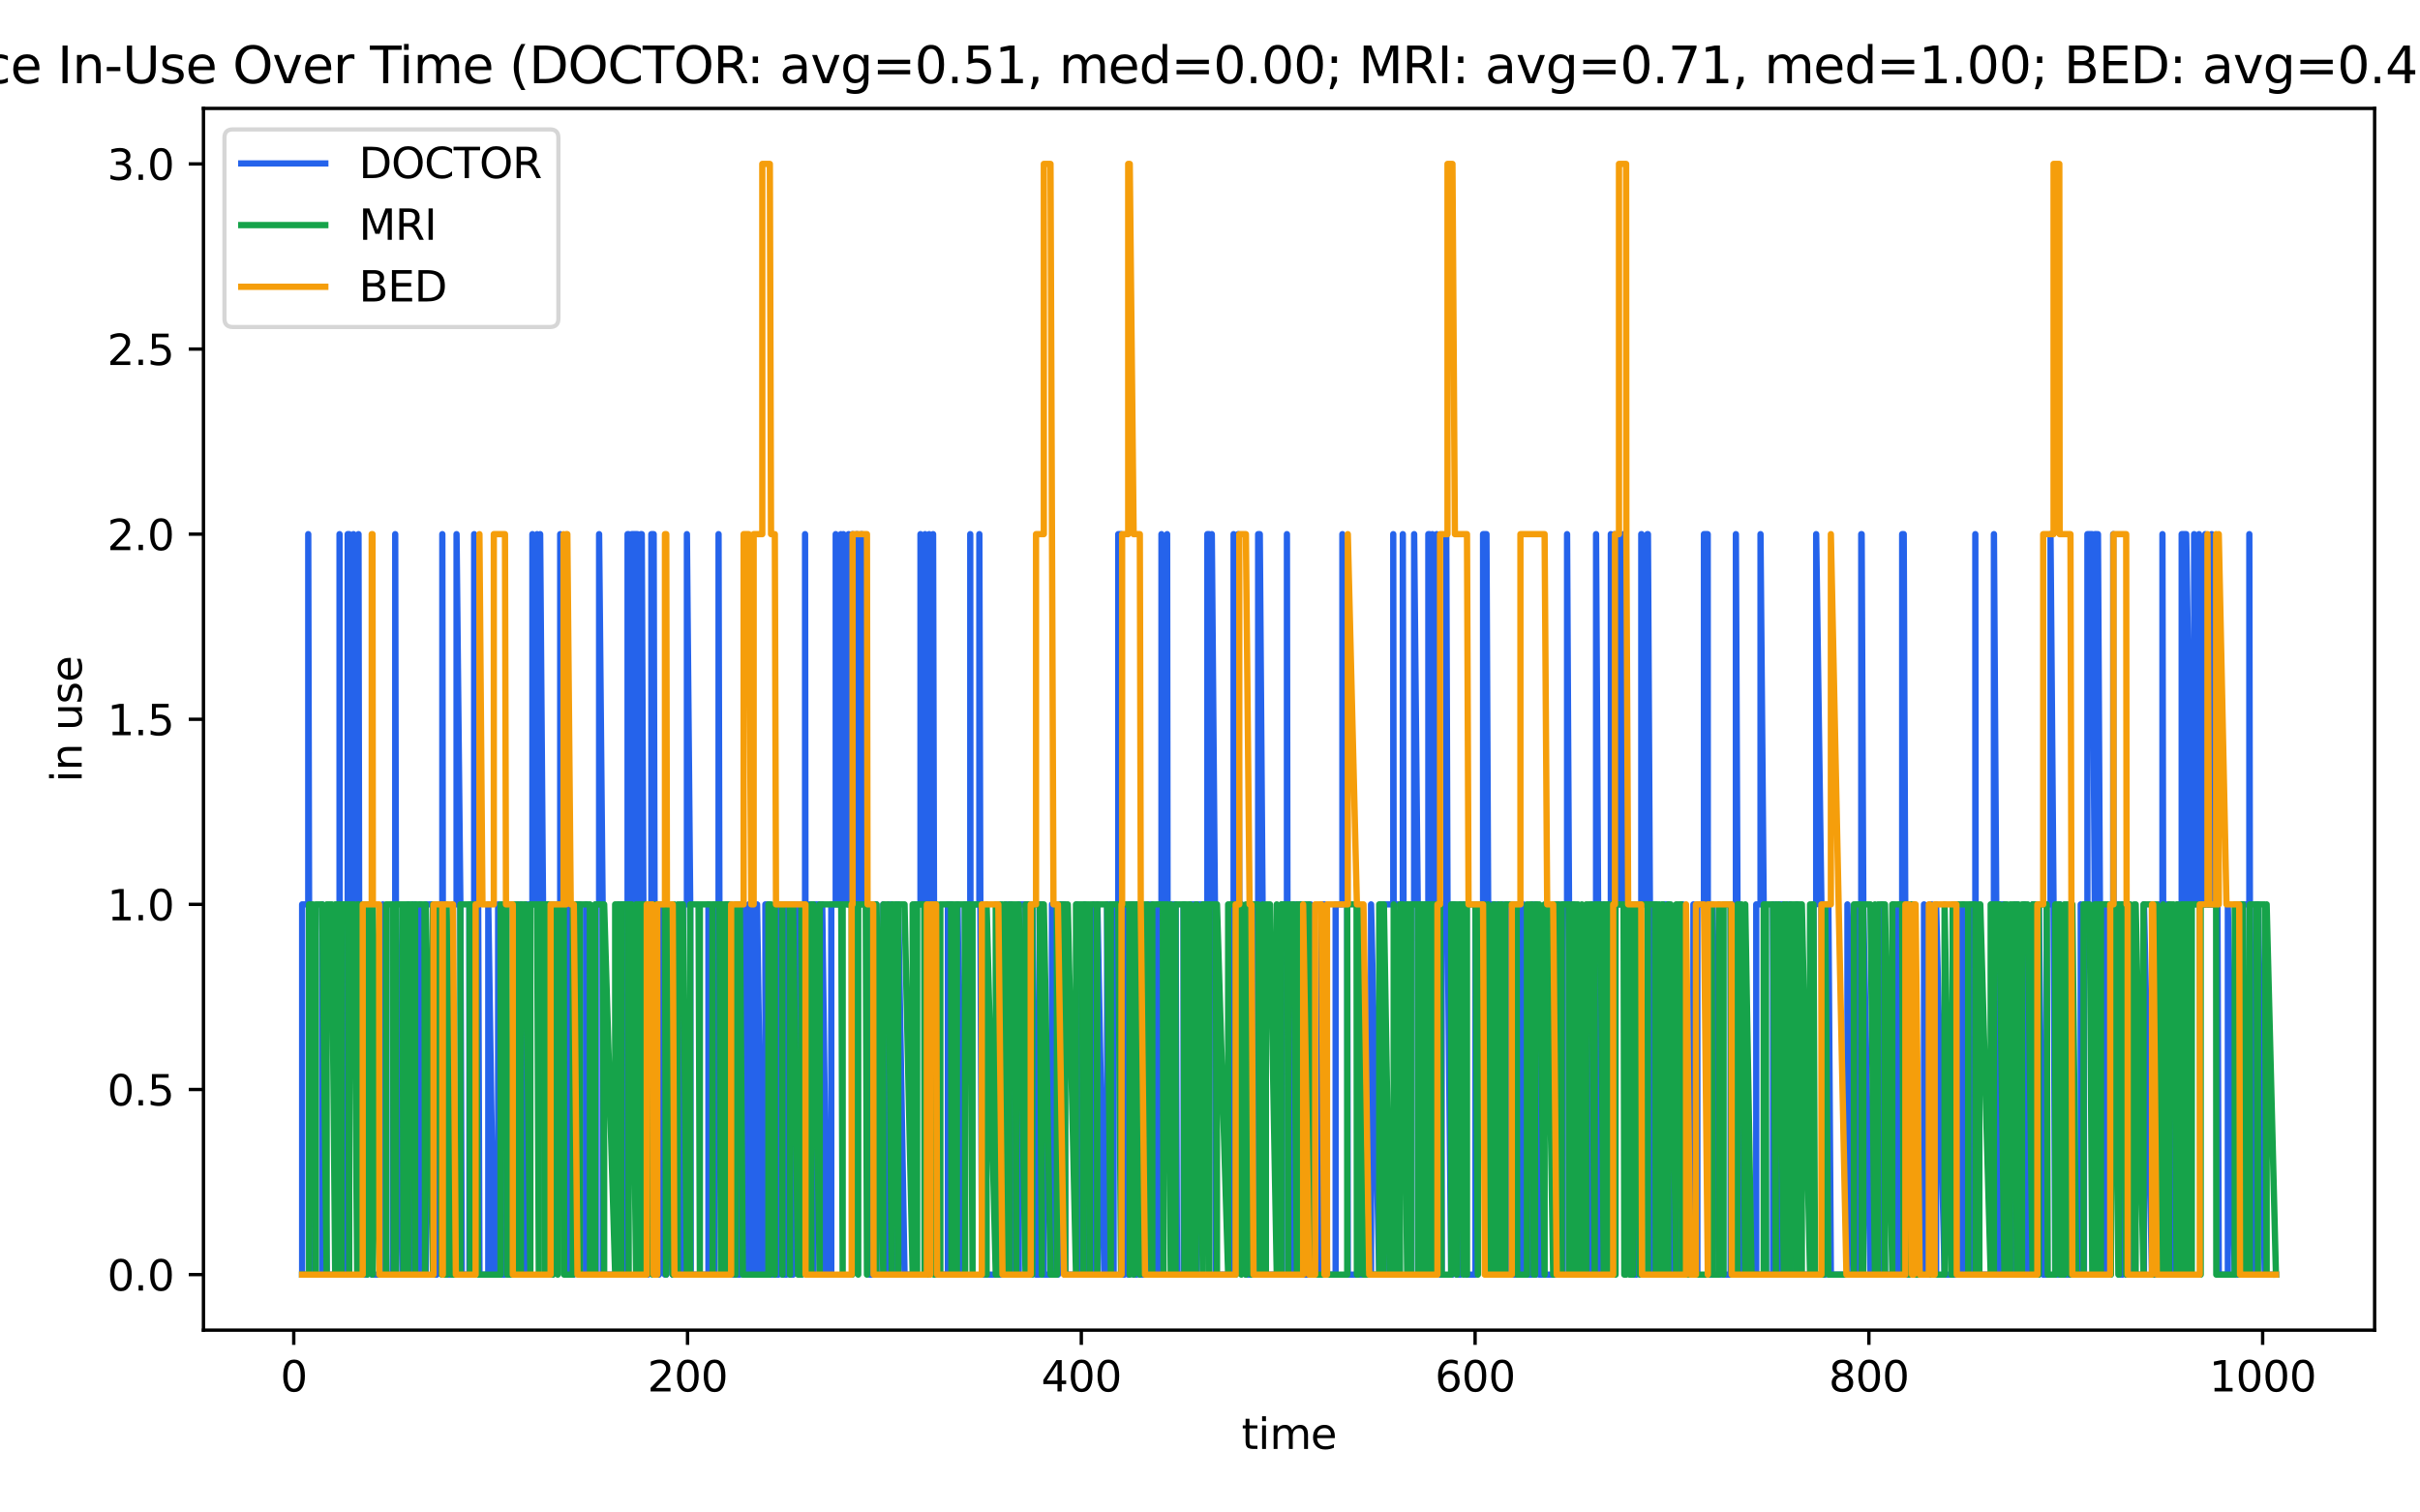 <?xml version="1.0" encoding="utf-8" standalone="no"?>
<!DOCTYPE svg PUBLIC "-//W3C//DTD SVG 1.1//EN"
  "http://www.w3.org/Graphics/SVG/1.1/DTD/svg11.dtd">
<svg xmlns:xlink="http://www.w3.org/1999/xlink" width="576pt" height="360pt" viewBox="0 0 576 360" xmlns="http://www.w3.org/2000/svg" version="1.1">
 <defs>
  <style type="text/css">*{stroke-linejoin: round; stroke-linecap: butt}</style>
 </defs>
 <g id="figure_1">
  <g id="patch_1">
   <path d="M 0 360 
L 576 360 
L 576 0 
L 0 0 
z
" style="fill: #ffffff"/>
  </g>
  <g id="axes_1">
   <g id="patch_2">
    <path d="M 48.425 316.6 
L 565.2 316.6 
L 565.2 25.8 
L 48.425 25.8 
z
" style="fill: #ffffff"/>
   </g>
   <g id="matplotlib.axis_1">
    <g id="xtick_1">
     <g id="line2d_1">
      <defs>
       <path id="m5ebdfaa22b" d="M 0 0 
L 0 3.5 
" style="stroke: #000000; stroke-width: 0.8"/>
      </defs>
      <g>
       <use xlink:href="#m5ebdfaa22b" x="69.92" y="316.6" style="stroke: #000000; stroke-width: 0.8"/>
      </g>
     </g>
     <g id="text_1">
      <!-- 0 -->
      <g transform="translate(66.739 331.198) scale(0.1 -0.1)">
       <defs>
        <path id="DejaVuSans-30" d="M 2034 4250 
Q 1547 4250 1301 3770 
Q 1056 3291 1056 2328 
Q 1056 1369 1301 889 
Q 1547 409 2034 409 
Q 2525 409 2770 889 
Q 3016 1369 3016 2328 
Q 3016 3291 2770 3770 
Q 2525 4250 2034 4250 
z
M 2034 4750 
Q 2819 4750 3233 4129 
Q 3647 3509 3647 2328 
Q 3647 1150 3233 529 
Q 2819 -91 2034 -91 
Q 1250 -91 836 529 
Q 422 1150 422 2328 
Q 422 3509 836 4129 
Q 1250 4750 2034 4750 
z
" transform="scale(0.016)"/>
       </defs>
       <use xlink:href="#DejaVuSans-30"/>
      </g>
     </g>
    </g>
    <g id="xtick_2">
     <g id="line2d_2">
      <g>
       <use xlink:href="#m5ebdfaa22b" x="163.646" y="316.6" style="stroke: #000000; stroke-width: 0.8"/>
      </g>
     </g>
     <g id="text_2">
      <!-- 200 -->
      <g transform="translate(154.102 331.198) scale(0.1 -0.1)">
       <defs>
        <path id="DejaVuSans-32" d="M 1228 531 
L 3431 531 
L 3431 0 
L 469 0 
L 469 531 
Q 828 903 1448 1529 
Q 2069 2156 2228 2338 
Q 2531 2678 2651 2914 
Q 2772 3150 2772 3378 
Q 2772 3750 2511 3984 
Q 2250 4219 1831 4219 
Q 1534 4219 1204 4116 
Q 875 4013 500 3803 
L 500 4441 
Q 881 4594 1212 4672 
Q 1544 4750 1819 4750 
Q 2544 4750 2975 4387 
Q 3406 4025 3406 3419 
Q 3406 3131 3298 2873 
Q 3191 2616 2906 2266 
Q 2828 2175 2409 1742 
Q 1991 1309 1228 531 
z
" transform="scale(0.016)"/>
       </defs>
       <use xlink:href="#DejaVuSans-32"/>
       <use xlink:href="#DejaVuSans-30" x="63.623"/>
       <use xlink:href="#DejaVuSans-30" x="127.246"/>
      </g>
     </g>
    </g>
    <g id="xtick_3">
     <g id="line2d_3">
      <g>
       <use xlink:href="#m5ebdfaa22b" x="257.371" y="316.6" style="stroke: #000000; stroke-width: 0.8"/>
      </g>
     </g>
     <g id="text_3">
      <!-- 400 -->
      <g transform="translate(247.828 331.198) scale(0.1 -0.1)">
       <defs>
        <path id="DejaVuSans-34" d="M 2419 4116 
L 825 1625 
L 2419 1625 
L 2419 4116 
z
M 2253 4666 
L 3047 4666 
L 3047 1625 
L 3713 1625 
L 3713 1100 
L 3047 1100 
L 3047 0 
L 2419 0 
L 2419 1100 
L 313 1100 
L 313 1709 
L 2253 4666 
z
" transform="scale(0.016)"/>
       </defs>
       <use xlink:href="#DejaVuSans-34"/>
       <use xlink:href="#DejaVuSans-30" x="63.623"/>
       <use xlink:href="#DejaVuSans-30" x="127.246"/>
      </g>
     </g>
    </g>
    <g id="xtick_4">
     <g id="line2d_4">
      <g>
       <use xlink:href="#m5ebdfaa22b" x="351.097" y="316.6" style="stroke: #000000; stroke-width: 0.8"/>
      </g>
     </g>
     <g id="text_4">
      <!-- 600 -->
      <g transform="translate(341.553 331.198) scale(0.1 -0.1)">
       <defs>
        <path id="DejaVuSans-36" d="M 2113 2584 
Q 1688 2584 1439 2293 
Q 1191 2003 1191 1497 
Q 1191 994 1439 701 
Q 1688 409 2113 409 
Q 2538 409 2786 701 
Q 3034 994 3034 1497 
Q 3034 2003 2786 2293 
Q 2538 2584 2113 2584 
z
M 3366 4563 
L 3366 3988 
Q 3128 4100 2886 4159 
Q 2644 4219 2406 4219 
Q 1781 4219 1451 3797 
Q 1122 3375 1075 2522 
Q 1259 2794 1537 2939 
Q 1816 3084 2150 3084 
Q 2853 3084 3261 2657 
Q 3669 2231 3669 1497 
Q 3669 778 3244 343 
Q 2819 -91 2113 -91 
Q 1303 -91 875 529 
Q 447 1150 447 2328 
Q 447 3434 972 4092 
Q 1497 4750 2381 4750 
Q 2619 4750 2861 4703 
Q 3103 4656 3366 4563 
z
" transform="scale(0.016)"/>
       </defs>
       <use xlink:href="#DejaVuSans-36"/>
       <use xlink:href="#DejaVuSans-30" x="63.623"/>
       <use xlink:href="#DejaVuSans-30" x="127.246"/>
      </g>
     </g>
    </g>
    <g id="xtick_5">
     <g id="line2d_5">
      <g>
       <use xlink:href="#m5ebdfaa22b" x="444.823" y="316.6" style="stroke: #000000; stroke-width: 0.8"/>
      </g>
     </g>
     <g id="text_5">
      <!-- 800 -->
      <g transform="translate(435.279 331.198) scale(0.1 -0.1)">
       <defs>
        <path id="DejaVuSans-38" d="M 2034 2216 
Q 1584 2216 1326 1975 
Q 1069 1734 1069 1313 
Q 1069 891 1326 650 
Q 1584 409 2034 409 
Q 2484 409 2743 651 
Q 3003 894 3003 1313 
Q 3003 1734 2745 1975 
Q 2488 2216 2034 2216 
z
M 1403 2484 
Q 997 2584 770 2862 
Q 544 3141 544 3541 
Q 544 4100 942 4425 
Q 1341 4750 2034 4750 
Q 2731 4750 3128 4425 
Q 3525 4100 3525 3541 
Q 3525 3141 3298 2862 
Q 3072 2584 2669 2484 
Q 3125 2378 3379 2068 
Q 3634 1759 3634 1313 
Q 3634 634 3220 271 
Q 2806 -91 2034 -91 
Q 1263 -91 848 271 
Q 434 634 434 1313 
Q 434 1759 690 2068 
Q 947 2378 1403 2484 
z
M 1172 3481 
Q 1172 3119 1398 2916 
Q 1625 2713 2034 2713 
Q 2441 2713 2670 2916 
Q 2900 3119 2900 3481 
Q 2900 3844 2670 4047 
Q 2441 4250 2034 4250 
Q 1625 4250 1398 4047 
Q 1172 3844 1172 3481 
z
" transform="scale(0.016)"/>
       </defs>
       <use xlink:href="#DejaVuSans-38"/>
       <use xlink:href="#DejaVuSans-30" x="63.623"/>
       <use xlink:href="#DejaVuSans-30" x="127.246"/>
      </g>
     </g>
    </g>
    <g id="xtick_6">
     <g id="line2d_6">
      <g>
       <use xlink:href="#m5ebdfaa22b" x="538.548" y="316.6" style="stroke: #000000; stroke-width: 0.8"/>
      </g>
     </g>
     <g id="text_6">
      <!-- 1000 -->
      <g transform="translate(525.823 331.198) scale(0.1 -0.1)">
       <defs>
        <path id="DejaVuSans-31" d="M 794 531 
L 1825 531 
L 1825 4091 
L 703 3866 
L 703 4441 
L 1819 4666 
L 2450 4666 
L 2450 531 
L 3481 531 
L 3481 0 
L 794 0 
L 794 531 
z
" transform="scale(0.016)"/>
       </defs>
       <use xlink:href="#DejaVuSans-31"/>
       <use xlink:href="#DejaVuSans-30" x="63.623"/>
       <use xlink:href="#DejaVuSans-30" x="127.246"/>
       <use xlink:href="#DejaVuSans-30" x="190.869"/>
      </g>
     </g>
    </g>
    <g id="text_7">
     <!-- time -->
     <g transform="translate(295.516 344.877) scale(0.1 -0.1)">
      <defs>
       <path id="DejaVuSans-74" d="M 1172 4494 
L 1172 3500 
L 2356 3500 
L 2356 3053 
L 1172 3053 
L 1172 1153 
Q 1172 725 1289 603 
Q 1406 481 1766 481 
L 2356 481 
L 2356 0 
L 1766 0 
Q 1100 0 847 248 
Q 594 497 594 1153 
L 594 3053 
L 172 3053 
L 172 3500 
L 594 3500 
L 594 4494 
L 1172 4494 
z
" transform="scale(0.016)"/>
       <path id="DejaVuSans-69" d="M 603 3500 
L 1178 3500 
L 1178 0 
L 603 0 
L 603 3500 
z
M 603 4863 
L 1178 4863 
L 1178 4134 
L 603 4134 
L 603 4863 
z
" transform="scale(0.016)"/>
       <path id="DejaVuSans-6d" d="M 3328 2828 
Q 3544 3216 3844 3400 
Q 4144 3584 4550 3584 
Q 5097 3584 5394 3201 
Q 5691 2819 5691 2113 
L 5691 0 
L 5113 0 
L 5113 2094 
Q 5113 2597 4934 2840 
Q 4756 3084 4391 3084 
Q 3944 3084 3684 2787 
Q 3425 2491 3425 1978 
L 3425 0 
L 2847 0 
L 2847 2094 
Q 2847 2600 2669 2842 
Q 2491 3084 2119 3084 
Q 1678 3084 1418 2786 
Q 1159 2488 1159 1978 
L 1159 0 
L 581 0 
L 581 3500 
L 1159 3500 
L 1159 2956 
Q 1356 3278 1631 3431 
Q 1906 3584 2284 3584 
Q 2666 3584 2933 3390 
Q 3200 3197 3328 2828 
z
" transform="scale(0.016)"/>
       <path id="DejaVuSans-65" d="M 3597 1894 
L 3597 1613 
L 953 1613 
Q 991 1019 1311 708 
Q 1631 397 2203 397 
Q 2534 397 2845 478 
Q 3156 559 3463 722 
L 3463 178 
Q 3153 47 2828 -22 
Q 2503 -91 2169 -91 
Q 1331 -91 842 396 
Q 353 884 353 1716 
Q 353 2575 817 3079 
Q 1281 3584 2069 3584 
Q 2775 3584 3186 3129 
Q 3597 2675 3597 1894 
z
M 3022 2063 
Q 3016 2534 2758 2815 
Q 2500 3097 2075 3097 
Q 1594 3097 1305 2825 
Q 1016 2553 972 2059 
L 3022 2063 
z
" transform="scale(0.016)"/>
      </defs>
      <use xlink:href="#DejaVuSans-74"/>
      <use xlink:href="#DejaVuSans-69" x="39.209"/>
      <use xlink:href="#DejaVuSans-6d" x="66.992"/>
      <use xlink:href="#DejaVuSans-65" x="164.404"/>
     </g>
    </g>
   </g>
   <g id="matplotlib.axis_2">
    <g id="ytick_1">
     <g id="line2d_7">
      <defs>
       <path id="m1bd7ee4080" d="M 0 0 
L -3.5 0 
" style="stroke: #000000; stroke-width: 0.8"/>
      </defs>
      <g>
       <use xlink:href="#m1bd7ee4080" x="48.425" y="303.382" style="stroke: #000000; stroke-width: 0.8"/>
      </g>
     </g>
     <g id="text_8">
      <!-- 0.0 -->
      <g transform="translate(25.522 307.181) scale(0.1 -0.1)">
       <defs>
        <path id="DejaVuSans-2e" d="M 684 794 
L 1344 794 
L 1344 0 
L 684 0 
L 684 794 
z
" transform="scale(0.016)"/>
       </defs>
       <use xlink:href="#DejaVuSans-30"/>
       <use xlink:href="#DejaVuSans-2e" x="63.623"/>
       <use xlink:href="#DejaVuSans-30" x="95.41"/>
      </g>
     </g>
    </g>
    <g id="ytick_2">
     <g id="line2d_8">
      <g>
       <use xlink:href="#m1bd7ee4080" x="48.425" y="259.321" style="stroke: #000000; stroke-width: 0.8"/>
      </g>
     </g>
     <g id="text_9">
      <!-- 0.5 -->
      <g transform="translate(25.522 263.12) scale(0.1 -0.1)">
       <defs>
        <path id="DejaVuSans-35" d="M 691 4666 
L 3169 4666 
L 3169 4134 
L 1269 4134 
L 1269 2991 
Q 1406 3038 1543 3061 
Q 1681 3084 1819 3084 
Q 2600 3084 3056 2656 
Q 3513 2228 3513 1497 
Q 3513 744 3044 326 
Q 2575 -91 1722 -91 
Q 1428 -91 1123 -41 
Q 819 9 494 109 
L 494 744 
Q 775 591 1075 516 
Q 1375 441 1709 441 
Q 2250 441 2565 725 
Q 2881 1009 2881 1497 
Q 2881 1984 2565 2268 
Q 2250 2553 1709 2553 
Q 1456 2553 1204 2497 
Q 953 2441 691 2322 
L 691 4666 
z
" transform="scale(0.016)"/>
       </defs>
       <use xlink:href="#DejaVuSans-30"/>
       <use xlink:href="#DejaVuSans-2e" x="63.623"/>
       <use xlink:href="#DejaVuSans-35" x="95.41"/>
      </g>
     </g>
    </g>
    <g id="ytick_3">
     <g id="line2d_9">
      <g>
       <use xlink:href="#m1bd7ee4080" x="48.425" y="215.261" style="stroke: #000000; stroke-width: 0.8"/>
      </g>
     </g>
     <g id="text_10">
      <!-- 1.0 -->
      <g transform="translate(25.522 219.06) scale(0.1 -0.1)">
       <use xlink:href="#DejaVuSans-31"/>
       <use xlink:href="#DejaVuSans-2e" x="63.623"/>
       <use xlink:href="#DejaVuSans-30" x="95.41"/>
      </g>
     </g>
    </g>
    <g id="ytick_4">
     <g id="line2d_10">
      <g>
       <use xlink:href="#m1bd7ee4080" x="48.425" y="171.2" style="stroke: #000000; stroke-width: 0.8"/>
      </g>
     </g>
     <g id="text_11">
      <!-- 1.5 -->
      <g transform="translate(25.522 174.999) scale(0.1 -0.1)">
       <use xlink:href="#DejaVuSans-31"/>
       <use xlink:href="#DejaVuSans-2e" x="63.623"/>
       <use xlink:href="#DejaVuSans-35" x="95.41"/>
      </g>
     </g>
    </g>
    <g id="ytick_5">
     <g id="line2d_11">
      <g>
       <use xlink:href="#m1bd7ee4080" x="48.425" y="127.139" style="stroke: #000000; stroke-width: 0.8"/>
      </g>
     </g>
     <g id="text_12">
      <!-- 2.0 -->
      <g transform="translate(25.522 130.939) scale(0.1 -0.1)">
       <use xlink:href="#DejaVuSans-32"/>
       <use xlink:href="#DejaVuSans-2e" x="63.623"/>
       <use xlink:href="#DejaVuSans-30" x="95.41"/>
      </g>
     </g>
    </g>
    <g id="ytick_6">
     <g id="line2d_12">
      <g>
       <use xlink:href="#m1bd7ee4080" x="48.425" y="83.079" style="stroke: #000000; stroke-width: 0.8"/>
      </g>
     </g>
     <g id="text_13">
      <!-- 2.5 -->
      <g transform="translate(25.522 86.878) scale(0.1 -0.1)">
       <use xlink:href="#DejaVuSans-32"/>
       <use xlink:href="#DejaVuSans-2e" x="63.623"/>
       <use xlink:href="#DejaVuSans-35" x="95.41"/>
      </g>
     </g>
    </g>
    <g id="ytick_7">
     <g id="line2d_13">
      <g>
       <use xlink:href="#m1bd7ee4080" x="48.425" y="39.018" style="stroke: #000000; stroke-width: 0.8"/>
      </g>
     </g>
     <g id="text_14">
      <!-- 3.0 -->
      <g transform="translate(25.522 42.817) scale(0.1 -0.1)">
       <defs>
        <path id="DejaVuSans-33" d="M 2597 2516 
Q 3050 2419 3304 2112 
Q 3559 1806 3559 1356 
Q 3559 666 3084 287 
Q 2609 -91 1734 -91 
Q 1441 -91 1130 -33 
Q 819 25 488 141 
L 488 750 
Q 750 597 1062 519 
Q 1375 441 1716 441 
Q 2309 441 2620 675 
Q 2931 909 2931 1356 
Q 2931 1769 2642 2001 
Q 2353 2234 1838 2234 
L 1294 2234 
L 1294 2753 
L 1863 2753 
Q 2328 2753 2575 2939 
Q 2822 3125 2822 3475 
Q 2822 3834 2567 4026 
Q 2313 4219 1838 4219 
Q 1578 4219 1281 4162 
Q 984 4106 628 3988 
L 628 4550 
Q 988 4650 1302 4700 
Q 1616 4750 1894 4750 
Q 2613 4750 3031 4423 
Q 3450 4097 3450 3541 
Q 3450 3153 3228 2886 
Q 3006 2619 2597 2516 
z
" transform="scale(0.016)"/>
       </defs>
       <use xlink:href="#DejaVuSans-33"/>
       <use xlink:href="#DejaVuSans-2e" x="63.623"/>
       <use xlink:href="#DejaVuSans-30" x="95.41"/>
      </g>
     </g>
    </g>
    <g id="text_15">
     <!-- in use -->
     <g transform="translate(19.442 186.197) rotate(-90) scale(0.1 -0.1)">
      <defs>
       <path id="DejaVuSans-6e" d="M 3513 2113 
L 3513 0 
L 2938 0 
L 2938 2094 
Q 2938 2591 2744 2837 
Q 2550 3084 2163 3084 
Q 1697 3084 1428 2787 
Q 1159 2491 1159 1978 
L 1159 0 
L 581 0 
L 581 3500 
L 1159 3500 
L 1159 2956 
Q 1366 3272 1645 3428 
Q 1925 3584 2291 3584 
Q 2894 3584 3203 3211 
Q 3513 2838 3513 2113 
z
" transform="scale(0.016)"/>
       <path id="DejaVuSans-20" transform="scale(0.016)"/>
       <path id="DejaVuSans-75" d="M 544 1381 
L 544 3500 
L 1119 3500 
L 1119 1403 
Q 1119 906 1312 657 
Q 1506 409 1894 409 
Q 2359 409 2629 706 
Q 2900 1003 2900 1516 
L 2900 3500 
L 3475 3500 
L 3475 0 
L 2900 0 
L 2900 538 
Q 2691 219 2414 64 
Q 2138 -91 1772 -91 
Q 1169 -91 856 284 
Q 544 659 544 1381 
z
M 1991 3584 
L 1991 3584 
z
" transform="scale(0.016)"/>
       <path id="DejaVuSans-73" d="M 2834 3397 
L 2834 2853 
Q 2591 2978 2328 3040 
Q 2066 3103 1784 3103 
Q 1356 3103 1142 2972 
Q 928 2841 928 2578 
Q 928 2378 1081 2264 
Q 1234 2150 1697 2047 
L 1894 2003 
Q 2506 1872 2764 1633 
Q 3022 1394 3022 966 
Q 3022 478 2636 193 
Q 2250 -91 1575 -91 
Q 1294 -91 989 -36 
Q 684 19 347 128 
L 347 722 
Q 666 556 975 473 
Q 1284 391 1588 391 
Q 1994 391 2212 530 
Q 2431 669 2431 922 
Q 2431 1156 2273 1281 
Q 2116 1406 1581 1522 
L 1381 1569 
Q 847 1681 609 1914 
Q 372 2147 372 2553 
Q 372 3047 722 3315 
Q 1072 3584 1716 3584 
Q 2034 3584 2315 3537 
Q 2597 3491 2834 3397 
z
" transform="scale(0.016)"/>
      </defs>
      <use xlink:href="#DejaVuSans-69"/>
      <use xlink:href="#DejaVuSans-6e" x="27.783"/>
      <use xlink:href="#DejaVuSans-20" x="91.162"/>
      <use xlink:href="#DejaVuSans-75" x="122.949"/>
      <use xlink:href="#DejaVuSans-73" x="186.328"/>
      <use xlink:href="#DejaVuSans-65" x="238.428"/>
     </g>
    </g>
   </g>
   <g id="line2d_14">
    <path d="M 71.915 303.382 
L 71.915 215.261 
L 73.367 215.261 
L 73.367 215.261 
L 73.367 127.139 
L 73.565 215.261 
L 73.565 215.261 
L 74.527 303.382 
L 74.527 303.382 
L 76.699 303.382 
L 76.699 303.382 
L 76.699 215.261 
L 77.754 303.382 
L 77.754 303.382 
L 80.215 303.382 
L 80.215 303.382 
L 80.215 215.261 
L 80.813 215.261 
L 80.813 215.261 
L 80.813 127.139 
L 80.854 215.261 
L 81.274 215.261 
L 81.274 215.261 
L 81.662 303.382 
L 81.662 303.382 
L 81.987 303.382 
L 81.987 303.382 
L 81.987 215.261 
L 82.755 215.261 
L 82.755 215.261 
L 82.755 127.139 
L 83.123 127.139 
L 83.123 127.139 
L 84.145 215.261 
L 84.145 215.261 
L 84.145 127.139 
L 84.277 215.261 
L 84.277 215.261 
L 85.33 215.261 
L 85.33 215.261 
L 85.33 127.139 
L 85.477 215.261 
L 85.477 215.261 
L 86.322 215.261 
L 86.322 215.261 
L 86.332 303.382 
L 86.332 303.382 
L 87.208 303.382 
L 87.208 303.382 
L 87.208 215.261 
L 87.444 215.261 
L 87.444 215.261 
L 88.475 303.382 
L 88.475 303.382 
L 91.136 303.382 
L 91.136 303.382 
L 91.136 215.261 
L 91.918 303.382 
L 91.918 303.382 
L 93.483 303.382 
L 93.483 303.382 
L 93.483 215.261 
L 94.067 215.261 
L 94.067 215.261 
L 94.067 127.139 
L 94.232 215.261 
L 94.232 215.261 
L 95.784 303.382 
L 95.784 303.382 
L 97.123 303.382 
L 97.123 303.382 
L 97.123 215.261 
L 97.146 215.261 
L 98.208 303.382 
L 98.208 303.382 
L 98.208 215.261 
L 98.807 215.261 
L 98.807 215.261 
L 98.838 303.382 
L 98.838 303.382 
L 100.056 303.382 
L 100.056 303.382 
L 100.056 215.261 
L 101.028 303.382 
L 101.028 303.382 
L 101.339 303.382 
L 101.339 303.382 
L 101.339 215.261 
L 103.063 215.261 
L 103.063 215.261 
L 103.188 303.382 
L 103.188 303.382 
L 103.945 303.382 
L 103.945 303.382 
L 103.945 215.261 
L 105.278 215.261 
L 105.278 215.261 
L 105.278 127.139 
L 105.281 127.139 
L 105.399 215.261 
L 105.399 215.261 
L 106.329 303.382 
L 106.329 303.382 
L 107.812 303.382 
L 107.812 303.382 
L 107.812 215.261 
L 108.667 215.261 
L 108.667 215.261 
L 108.667 127.139 
L 109.575 215.261 
L 109.575 215.261 
L 109.905 303.382 
L 109.905 303.382 
L 111.733 303.382 
L 111.733 303.382 
L 111.733 215.261 
L 112.859 215.261 
L 112.859 215.261 
L 112.859 127.139 
L 113.205 215.261 
L 113.205 215.261 
L 113.815 215.261 
L 114.115 303.382 
L 114.115 303.382 
L 116.217 303.382 
L 116.217 303.382 
L 116.217 215.261 
L 117.536 303.382 
L 117.536 303.382 
L 118.563 303.382 
L 118.563 303.382 
L 118.563 215.261 
L 119.138 303.382 
L 119.138 303.382 
L 120.192 303.382 
L 120.192 303.382 
L 120.192 215.261 
L 122.058 215.261 
L 122.493 303.382 
L 122.493 303.382 
L 123.253 303.382 
L 123.253 303.382 
L 123.253 215.261 
L 123.972 215.261 
L 123.972 215.261 
L 124.284 303.382 
L 124.284 303.382 
L 125.087 303.382 
L 125.087 303.382 
L 125.087 215.261 
L 126.72 215.261 
L 126.72 215.261 
L 126.72 127.139 
L 126.964 215.261 
L 126.964 215.261 
L 127.815 215.261 
L 127.815 215.261 
L 127.815 127.139 
L 127.837 215.261 
L 128.564 215.261 
L 128.564 215.261 
L 128.564 127.139 
L 129.249 215.261 
L 129.249 215.261 
L 129.77 303.382 
L 129.77 303.382 
L 130.124 303.382 
L 130.124 303.382 
L 130.124 215.261 
L 131.048 303.382 
L 131.048 303.382 
L 131.435 303.382 
L 131.435 303.382 
L 131.435 215.261 
L 133.339 215.261 
L 133.339 215.261 
L 133.339 127.139 
L 134.191 215.261 
L 134.269 215.261 
L 134.751 303.382 
L 134.751 303.382 
L 135.037 303.382 
L 135.037 303.382 
L 135.037 215.261 
L 135.846 215.261 
L 136.342 303.382 
L 136.342 303.382 
L 136.572 303.382 
L 136.572 303.382 
L 136.572 215.261 
L 137.985 215.261 
L 137.985 215.261 
L 138.009 303.382 
L 138.009 303.382 
L 139.514 303.382 
L 139.514 303.382 
L 139.514 215.261 
L 140.432 303.382 
L 140.432 303.382 
L 141.825 303.382 
L 141.825 303.382 
L 141.825 215.261 
L 142.597 215.261 
L 142.597 215.261 
L 142.597 127.139 
L 143.436 215.261 
L 143.436 215.261 
L 143.454 303.382 
L 143.454 303.382 
L 147.249 303.382 
L 147.249 303.382 
L 147.249 215.261 
L 147.868 215.261 
L 147.868 215.261 
L 147.934 303.382 
L 147.934 303.382 
L 148.459 303.382 
L 148.459 303.382 
L 148.459 215.261 
L 149.373 215.261 
L 149.373 215.261 
L 149.373 127.139 
L 149.64 127.139 
L 149.64 127.139 
L 149.998 215.261 
L 149.998 215.261 
L 150.356 215.261 
L 150.356 215.261 
L 150.356 127.139 
L 151.68 127.139 
L 151.68 127.139 
L 151.741 215.261 
L 151.741 127.139 
L 152.12 215.261 
L 152.12 215.261 
L 152.521 215.261 
L 152.521 215.261 
L 152.521 127.139 
L 152.754 127.139 
L 152.754 127.139 
L 153.137 215.261 
L 153.137 215.261 
L 153.935 303.382 
L 153.935 303.382 
L 154.228 303.382 
L 154.228 303.382 
L 154.228 215.261 
L 155.032 215.261 
L 155.032 215.261 
L 155.032 127.139 
L 155.583 127.139 
L 155.797 215.261 
L 155.797 215.261 
L 156.361 215.261 
L 156.361 215.261 
L 156.44 303.382 
L 156.44 303.382 
L 156.837 303.382 
L 156.837 303.382 
L 156.837 215.261 
L 158.269 303.382 
L 158.269 303.382 
L 158.584 303.382 
L 158.584 303.382 
L 158.584 215.261 
L 158.742 215.261 
L 160.124 303.382 
L 160.124 303.382 
L 162.539 303.382 
L 162.539 303.382 
L 162.539 215.261 
L 163.495 215.261 
L 163.495 215.261 
L 163.495 127.139 
L 164.284 215.261 
L 164.284 215.261 
L 164.412 303.382 
L 164.412 303.382 
L 168.618 303.382 
L 168.618 303.382 
L 168.618 215.261 
L 169.618 303.382 
L 169.618 303.382 
L 169.995 303.382 
L 169.995 303.382 
L 169.995 215.261 
L 171.029 215.261 
L 171.029 215.261 
L 171.029 127.139 
L 171.23 215.261 
L 171.23 215.261 
L 171.564 215.261 
L 171.564 215.261 
L 172.452 303.382 
L 172.452 303.382 
L 172.875 303.382 
L 172.875 303.382 
L 172.875 215.261 
L 172.881 215.261 
L 174.021 303.382 
L 174.021 303.382 
L 176.093 303.382 
L 176.093 303.382 
L 176.093 215.261 
L 176.811 215.261 
L 176.997 303.382 
L 176.997 303.382 
L 178.22 303.382 
L 178.22 303.382 
L 178.22 215.261 
L 178.818 215.261 
L 179.385 303.382 
L 179.385 303.382 
L 180.201 303.382 
L 180.201 303.382 
L 180.201 215.261 
L 181.438 303.382 
L 181.438 303.382 
L 182.172 303.382 
L 182.172 303.382 
L 182.172 215.261 
L 182.901 215.261 
L 182.901 215.261 
L 183.237 303.382 
L 183.237 303.382 
L 185.289 303.382 
L 185.289 303.382 
L 185.289 215.261 
L 186.232 303.382 
L 186.232 303.382 
L 187.175 303.382 
L 187.175 303.382 
L 187.175 215.261 
L 188.033 303.382 
L 188.033 303.382 
L 188.777 303.382 
L 188.777 303.382 
L 188.777 215.261 
L 189.947 215.261 
L 190.837 303.382 
L 190.837 303.382 
L 190.837 215.261 
L 191.618 215.261 
L 191.618 215.261 
L 191.618 127.139 
L 191.712 215.261 
L 193.101 215.261 
L 193.101 215.261 
L 193.183 303.382 
L 193.183 303.382 
L 193.631 303.382 
L 193.631 303.382 
L 193.631 215.261 
L 195.108 215.261 
L 195.108 215.261 
L 195.701 303.382 
L 195.701 303.382 
L 195.701 215.261 
L 196.824 303.382 
L 196.824 303.382 
L 197.856 303.382 
L 197.856 303.382 
L 197.856 215.261 
L 198.913 215.261 
L 198.913 215.261 
L 198.913 127.139 
L 199.014 215.261 
L 200.134 215.261 
L 200.134 215.261 
L 200.134 127.139 
L 200.229 215.261 
L 200.745 215.261 
L 200.745 215.261 
L 200.745 127.139 
L 201.81 215.261 
L 201.81 215.261 
L 201.974 215.261 
L 201.974 215.261 
L 201.974 127.139 
L 202.714 215.261 
L 202.714 215.261 
L 202.882 215.261 
L 202.882 215.261 
L 202.882 127.139 
L 202.931 215.261 
L 203.962 215.261 
L 203.962 215.261 
L 203.962 127.139 
L 204.271 215.261 
L 204.271 215.261 
L 205.085 215.261 
L 205.085 215.261 
L 205.085 127.139 
L 206.063 215.261 
L 206.063 215.261 
L 206.793 215.261 
L 206.793 215.261 
L 206.965 303.382 
L 206.965 303.382 
L 207.84 303.382 
L 207.84 303.382 
L 207.84 215.261 
L 207.92 215.261 
L 208.571 215.261 
L 208.571 215.261 
L 208.628 303.382 
L 208.628 303.382 
L 210.239 303.382 
L 210.239 303.382 
L 210.239 215.261 
L 211.219 303.382 
L 211.219 303.382 
L 211.466 303.382 
L 211.466 303.382 
L 211.466 215.261 
L 212.233 215.261 
L 212.233 215.261 
L 212.235 303.382 
L 212.235 303.382 
L 213.371 303.382 
L 213.371 303.382 
L 213.371 215.261 
L 213.789 215.261 
L 213.789 215.261 
L 215.296 303.382 
L 215.296 303.382 
L 217.866 303.382 
L 217.866 303.382 
L 217.866 215.261 
L 219.088 215.261 
L 219.088 215.261 
L 219.088 127.139 
L 220.045 215.261 
L 220.045 215.261 
L 220.18 215.261 
L 220.18 215.261 
L 220.18 127.139 
L 220.609 215.261 
L 220.609 215.261 
L 221.159 215.261 
L 221.159 215.261 
L 221.159 127.139 
L 221.424 215.261 
L 221.424 215.261 
L 222.091 215.261 
L 222.091 215.261 
L 222.091 127.139 
L 222.31 215.261 
L 222.31 215.261 
L 222.81 303.382 
L 222.81 303.382 
L 225.61 303.382 
L 225.61 303.382 
L 225.61 215.261 
L 226.467 215.261 
L 226.467 215.261 
L 227.748 303.382 
L 227.748 303.382 
L 227.933 303.382 
L 227.933 303.382 
L 227.933 215.261 
L 228.935 303.382 
L 228.935 303.382 
L 229.652 303.382 
L 229.652 303.382 
L 229.652 215.261 
L 229.723 215.261 
L 230.935 215.261 
L 230.935 215.261 
L 230.935 127.139 
L 230.985 215.261 
L 233.102 215.261 
L 233.102 215.261 
L 233.102 127.139 
L 233.337 215.261 
L 233.337 215.261 
L 233.744 303.382 
L 233.744 303.382 
L 239.412 303.382 
L 239.412 303.382 
L 239.412 215.261 
L 240.235 215.261 
L 240.235 215.261 
L 240.419 303.382 
L 240.419 303.382 
L 240.628 303.382 
L 240.628 303.382 
L 240.628 215.261 
L 241.594 303.382 
L 241.594 303.382 
L 242.488 303.382 
L 242.488 303.382 
L 242.488 215.261 
L 244.096 215.261 
L 244.096 215.261 
L 244.303 303.382 
L 244.303 303.382 
L 244.303 215.261 
L 245.331 303.382 
L 245.331 303.382 
L 245.331 215.261 
L 245.712 215.261 
L 245.712 215.261 
L 246.594 303.382 
L 246.594 303.382 
L 247.442 303.382 
L 247.442 303.382 
L 247.442 215.261 
L 247.964 215.261 
L 247.964 215.261 
L 248.447 303.382 
L 248.447 303.382 
L 250.389 303.382 
L 250.389 303.382 
L 250.389 215.261 
L 250.743 215.261 
L 251.557 303.382 
L 251.557 303.382 
L 251.795 303.382 
L 251.795 303.382 
L 251.795 215.261 
L 253.255 215.261 
L 253.559 303.382 
L 253.559 303.382 
L 256.334 303.382 
L 256.334 303.382 
L 256.334 215.261 
L 257.544 303.382 
L 257.544 303.382 
L 258.164 303.382 
L 258.164 303.382 
L 258.164 215.261 
L 259.082 303.382 
L 259.082 303.382 
L 260.259 303.382 
L 260.259 303.382 
L 260.259 215.261 
L 261.043 303.382 
L 261.043 303.382 
L 261.2 303.382 
L 261.2 303.382 
L 261.2 215.261 
L 262.835 303.382 
L 262.835 303.382 
L 263.511 303.382 
L 263.511 303.382 
L 263.511 215.261 
L 264.392 215.261 
L 264.392 215.261 
L 264.401 303.382 
L 264.401 303.382 
L 265.058 303.382 
L 265.058 303.382 
L 265.058 215.261 
L 266.167 215.261 
L 266.167 215.261 
L 266.167 127.139 
L 266.826 127.139 
L 266.826 127.139 
L 267.083 303.382 
L 267.083 303.382 
L 267.613 303.382 
L 267.613 303.382 
L 267.613 215.261 
L 268.529 303.382 
L 268.529 303.382 
L 268.786 303.382 
L 268.786 303.382 
L 268.786 215.261 
L 269.795 215.261 
L 269.826 303.382 
L 269.826 303.382 
L 270.545 303.382 
L 270.545 303.382 
L 270.545 215.261 
L 271.299 303.382 
L 271.299 303.382 
L 273.117 303.382 
L 273.117 303.382 
L 273.117 215.261 
L 274.269 215.261 
L 274.269 215.261 
L 274.312 303.382 
L 274.312 303.382 
L 275.506 303.382 
L 275.506 303.382 
L 275.506 215.261 
L 276.448 215.261 
L 276.448 215.261 
L 276.448 127.139 
L 276.77 215.261 
L 276.77 215.261 
L 277.795 215.261 
L 277.795 215.261 
L 277.795 127.139 
L 277.898 215.261 
L 279.812 215.261 
L 279.812 215.261 
L 280.147 303.382 
L 280.147 303.382 
L 281.714 303.382 
L 281.714 303.382 
L 281.714 215.261 
L 281.927 215.261 
L 281.927 215.261 
L 283.039 303.382 
L 283.039 303.382 
L 283.28 303.382 
L 283.28 303.382 
L 283.28 215.261 
L 284.633 215.261 
L 284.633 215.261 
L 284.855 303.382 
L 284.855 303.382 
L 284.855 215.261 
L 287.369 215.261 
L 287.369 215.261 
L 287.369 127.139 
L 287.822 127.139 
L 287.822 127.139 
L 287.869 215.261 
L 287.869 215.261 
L 288.429 215.261 
L 288.429 215.261 
L 288.429 127.139 
L 289.174 215.261 
L 289.174 215.261 
L 289.351 303.382 
L 289.351 303.382 
L 293.079 303.382 
L 293.079 303.382 
L 293.079 215.261 
L 293.617 215.261 
L 293.617 215.261 
L 293.617 127.139 
L 294.135 215.261 
L 294.135 215.261 
L 294.682 215.261 
L 294.682 215.261 
L 294.682 127.139 
L 294.97 215.261 
L 294.97 215.261 
L 295.472 215.261 
L 295.472 215.261 
L 296.545 303.382 
L 296.545 303.382 
L 298.657 303.382 
L 298.657 303.382 
L 298.657 215.261 
L 299.461 215.261 
L 299.461 215.261 
L 299.461 127.139 
L 299.851 127.139 
L 300.517 215.261 
L 300.517 215.261 
L 301.307 303.382 
L 301.307 303.382 
L 305.156 303.382 
L 305.156 303.382 
L 305.156 215.261 
L 306.309 215.261 
L 306.309 215.261 
L 306.309 127.139 
L 306.433 215.261 
L 306.433 215.261 
L 306.616 215.261 
L 306.616 215.261 
L 307.373 303.382 
L 307.373 303.382 
L 307.902 303.382 
L 307.902 303.382 
L 307.902 215.261 
L 308.688 215.261 
L 308.688 215.261 
L 309.239 303.382 
L 309.239 303.382 
L 309.351 303.382 
L 309.351 303.382 
L 309.351 215.261 
L 309.937 215.261 
L 309.937 215.261 
L 310.164 303.382 
L 310.164 303.382 
L 311.572 303.382 
L 311.572 303.382 
L 311.572 215.261 
L 311.943 215.261 
L 313.027 303.382 
L 313.027 303.382 
L 314.519 303.382 
L 314.519 303.382 
L 314.519 215.261 
L 315.237 215.261 
L 315.854 303.382 
L 315.854 303.382 
L 317.899 303.382 
L 317.899 303.382 
L 317.899 215.261 
L 319.508 215.261 
L 319.508 215.261 
L 319.508 127.139 
L 320.661 215.261 
L 320.661 215.261 
L 320.803 303.382 
L 320.803 303.382 
L 326.335 303.382 
L 326.335 303.382 
L 326.335 215.261 
L 328.28 303.382 
L 328.28 303.382 
L 328.527 303.382 
L 328.527 303.382 
L 328.527 215.261 
L 329.091 303.382 
L 329.091 303.382 
L 329.388 303.382 
L 329.388 303.382 
L 329.388 215.261 
L 331.616 215.261 
L 331.616 215.261 
L 331.616 127.139 
L 331.712 215.261 
L 333.894 215.261 
L 333.894 215.261 
L 333.894 127.139 
L 334.059 215.261 
L 334.059 215.261 
L 334.921 215.261 
L 334.921 215.261 
L 335.152 303.382 
L 335.152 303.382 
L 335.78 303.382 
L 335.78 303.382 
L 335.78 215.261 
L 335.846 215.261 
L 336.59 215.261 
L 336.59 215.261 
L 336.59 127.139 
L 337.445 215.261 
L 337.445 215.261 
L 337.52 303.382 
L 337.52 303.382 
L 338.459 303.382 
L 338.459 303.382 
L 338.459 215.261 
L 339.967 215.261 
L 339.967 215.261 
L 339.967 127.139 
L 340.246 127.139 
L 340.325 215.261 
L 340.325 215.261 
L 340.917 215.261 
L 340.917 215.261 
L 340.917 127.139 
L 341.525 215.261 
L 341.525 215.261 
L 341.964 215.261 
L 341.964 215.261 
L 341.964 127.139 
L 342.138 215.261 
L 342.138 215.261 
L 342.753 303.382 
L 342.753 303.382 
L 343.144 303.382 
L 343.144 303.382 
L 343.144 215.261 
L 344.24 215.261 
L 344.24 215.261 
L 344.24 127.139 
L 344.531 215.261 
L 344.531 215.261 
L 345.406 303.382 
L 345.406 303.382 
L 345.711 303.382 
L 345.711 303.382 
L 345.711 215.261 
L 346.29 215.261 
L 346.723 303.382 
L 346.723 303.382 
L 347.634 303.382 
L 347.634 303.382 
L 347.634 215.261 
L 348.306 215.261 
L 348.306 215.261 
L 348.787 303.382 
L 348.787 303.382 
L 351.175 303.382 
L 351.175 303.382 
L 351.175 215.261 
L 352.993 215.261 
L 352.993 215.261 
L 352.993 127.139 
L 353.804 127.139 
L 354.203 215.261 
L 354.203 215.261 
L 355.494 215.261 
L 355.54 303.382 
L 355.54 303.382 
L 355.716 303.382 
L 355.716 303.382 
L 355.716 215.261 
L 356.602 215.261 
L 356.658 303.382 
L 356.658 303.382 
L 357.439 303.382 
L 357.439 303.382 
L 357.439 215.261 
L 357.78 215.261 
L 358.265 303.382 
L 358.265 303.382 
L 358.565 303.382 
L 358.565 303.382 
L 358.565 215.261 
L 359.835 303.382 
L 359.835 303.382 
L 360.983 303.382 
L 360.983 303.382 
L 360.983 215.261 
L 361.118 215.261 
L 361.886 303.382 
L 361.886 303.382 
L 362.6 303.382 
L 362.6 303.382 
L 362.6 215.261 
L 363.441 303.382 
L 363.441 303.382 
L 364.637 303.382 
L 364.637 303.382 
L 364.637 215.261 
L 365.066 215.261 
L 365.37 303.382 
L 365.37 303.382 
L 365.642 303.382 
L 365.642 303.382 
L 365.642 215.261 
L 366.37 303.382 
L 366.37 303.382 
L 370.807 303.382 
L 370.807 303.382 
L 370.807 215.261 
L 371.169 215.261 
L 371.709 303.382 
L 371.709 303.382 
L 371.964 303.382 
L 371.964 303.382 
L 371.964 215.261 
L 372.991 215.261 
L 372.991 215.261 
L 372.991 127.139 
L 373.454 215.261 
L 373.454 215.261 
L 374.149 303.382 
L 374.149 303.382 
L 374.509 303.382 
L 374.509 303.382 
L 374.509 215.261 
L 375.37 303.382 
L 375.37 303.382 
L 378.773 303.382 
L 378.773 303.382 
L 378.773 215.261 
L 379.89 215.261 
L 379.89 215.261 
L 379.89 127.139 
L 380.373 215.261 
L 380.373 215.261 
L 380.509 303.382 
L 380.509 303.382 
L 380.952 303.382 
L 380.952 303.382 
L 380.952 215.261 
L 381.73 215.261 
L 381.73 215.261 
L 381.839 303.382 
L 381.839 303.382 
L 382.724 303.382 
L 382.724 303.382 
L 382.724 215.261 
L 382.786 215.261 
L 383.402 215.261 
L 383.402 215.261 
L 383.402 127.139 
L 383.964 215.261 
L 383.964 215.261 
L 384.251 215.261 
L 384.251 215.261 
L 384.251 127.139 
L 384.383 215.261 
L 384.383 215.261 
L 385.263 215.261 
L 385.263 215.261 
L 385.263 127.139 
L 385.343 215.261 
L 386.429 215.261 
L 386.429 215.261 
L 386.429 127.139 
L 386.613 127.139 
L 387.101 215.261 
L 388.457 215.261 
L 388.457 215.261 
L 388.696 303.382 
L 388.696 303.382 
L 389.501 303.382 
L 389.501 303.382 
L 389.501 215.261 
L 390.652 215.261 
L 390.652 215.261 
L 390.652 127.139 
L 390.717 127.139 
L 390.82 215.261 
L 390.82 215.261 
L 392.091 215.261 
L 392.091 215.261 
L 392.091 127.139 
L 392.236 127.139 
L 392.236 127.139 
L 393.171 303.382 
L 393.171 303.382 
L 393.933 303.382 
L 393.933 303.382 
L 393.933 215.261 
L 394.092 215.261 
L 394.092 215.261 
L 395.01 303.382 
L 395.01 303.382 
L 395.828 303.382 
L 395.828 303.382 
L 395.828 215.261 
L 397.088 215.261 
L 397.088 215.261 
L 397.633 303.382 
L 397.633 303.382 
L 400.22 303.382 
L 400.22 303.382 
L 400.22 215.261 
L 400.523 215.261 
L 401.302 303.382 
L 401.302 303.382 
L 403.057 303.382 
L 403.057 303.382 
L 403.057 215.261 
L 403.66 303.382 
L 403.66 303.382 
L 403.997 303.382 
L 403.997 303.382 
L 403.997 215.261 
L 405.567 215.261 
L 405.567 215.261 
L 405.567 127.139 
L 406.464 127.139 
L 406.488 215.261 
L 406.488 215.261 
L 406.734 303.382 
L 406.734 303.382 
L 407.399 303.382 
L 407.399 303.382 
L 407.399 215.261 
L 407.62 215.261 
L 409.15 303.382 
L 409.15 303.382 
L 411.906 303.382 
L 411.906 303.382 
L 411.906 215.261 
L 413.17 215.261 
L 413.17 215.261 
L 413.17 127.139 
L 413.547 215.261 
L 413.547 215.261 
L 414.54 303.382 
L 414.54 303.382 
L 418.013 303.382 
L 418.013 303.382 
L 418.013 215.261 
L 419.03 215.261 
L 419.03 215.261 
L 419.03 127.139 
L 419.788 215.261 
L 419.788 215.261 
L 420.044 215.261 
L 420.044 215.261 
L 420.341 303.382 
L 420.341 303.382 
L 422.021 303.382 
L 422.021 303.382 
L 422.021 215.261 
L 422.688 215.261 
L 422.688 215.261 
L 422.882 303.382 
L 422.882 303.382 
L 423.38 303.382 
L 423.38 303.382 
L 423.38 215.261 
L 424.589 215.261 
L 424.589 215.261 
L 425.105 303.382 
L 425.105 303.382 
L 425.259 303.382 
L 425.259 303.382 
L 425.259 215.261 
L 426.064 215.261 
L 426.064 215.261 
L 427.45 303.382 
L 427.45 303.382 
L 427.663 303.382 
L 427.663 303.382 
L 427.663 215.261 
L 428.597 303.382 
L 428.597 303.382 
L 431.639 303.382 
L 431.639 303.382 
L 431.639 215.261 
L 432.279 215.261 
L 432.279 215.261 
L 432.279 127.139 
L 433.525 215.261 
L 433.525 215.261 
L 433.957 303.382 
L 433.957 303.382 
L 434.437 303.382 
L 434.437 303.382 
L 434.437 215.261 
L 435.184 215.261 
L 435.778 303.382 
L 435.778 303.382 
L 439.722 303.382 
L 439.722 303.382 
L 439.722 215.261 
L 441.266 303.382 
L 441.266 303.382 
L 441.959 303.382 
L 441.959 303.382 
L 441.959 215.261 
L 443.007 215.261 
L 443.007 215.261 
L 443.007 127.139 
L 443.105 127.139 
L 443.497 215.261 
L 443.497 215.261 
L 445.189 303.382 
L 445.189 303.382 
L 447.942 303.382 
L 447.942 303.382 
L 447.942 215.261 
L 448.65 303.382 
L 448.65 303.382 
L 450.631 303.382 
L 450.631 303.382 
L 450.631 215.261 
L 451.705 303.382 
L 451.705 303.382 
L 452.069 303.382 
L 452.069 303.382 
L 452.069 215.261 
L 452.749 215.261 
L 452.749 215.261 
L 452.749 127.139 
L 453.119 127.139 
L 453.119 127.139 
L 453.84 303.382 
L 453.84 303.382 
L 454.363 303.382 
L 454.363 303.382 
L 454.363 215.261 
L 454.388 215.261 
L 455.102 215.261 
L 455.511 303.382 
L 455.511 303.382 
L 457.947 303.382 
L 457.947 303.382 
L 457.947 215.261 
L 459.09 303.382 
L 459.09 303.382 
L 459.323 303.382 
L 459.323 303.382 
L 459.323 215.261 
L 459.776 215.261 
L 460.485 303.382 
L 460.485 303.382 
L 460.838 303.382 
L 460.838 303.382 
L 460.838 215.261 
L 462.837 303.382 
L 462.837 303.382 
L 465.654 303.382 
L 465.654 303.382 
L 465.654 215.261 
L 465.743 215.261 
L 466.935 303.382 
L 466.935 303.382 
L 467.257 303.382 
L 467.257 303.382 
L 467.257 215.261 
L 468.481 303.382 
L 468.481 303.382 
L 468.975 303.382 
L 468.975 303.382 
L 468.975 215.261 
L 470.158 215.261 
L 470.158 215.261 
L 470.158 127.139 
L 470.232 215.261 
L 471.116 303.382 
L 471.116 303.382 
L 474.029 303.382 
L 474.029 303.382 
L 474.029 215.261 
L 474.581 215.261 
L 474.581 215.261 
L 474.581 127.139 
L 474.592 127.139 
L 475.14 215.261 
L 475.14 215.261 
L 475.307 303.382 
L 475.307 303.382 
L 475.873 303.382 
L 475.873 303.382 
L 475.873 215.261 
L 477.091 215.261 
L 477.091 215.261 
L 477.725 303.382 
L 477.725 303.382 
L 479.61 303.382 
L 479.61 303.382 
L 479.61 215.261 
L 480.046 215.261 
L 480.046 215.261 
L 480.421 303.382 
L 480.421 303.382 
L 481.842 303.382 
L 481.842 303.382 
L 481.842 215.261 
L 482.623 303.382 
L 482.623 303.382 
L 483.829 303.382 
L 483.829 303.382 
L 483.829 215.261 
L 484.926 303.382 
L 484.926 303.382 
L 485.209 303.382 
L 485.209 303.382 
L 485.209 215.261 
L 485.266 215.261 
L 486.312 303.382 
L 486.312 303.382 
L 487.152 303.382 
L 487.152 303.382 
L 487.152 215.261 
L 488.058 215.261 
L 488.058 215.261 
L 488.058 127.139 
L 488.782 215.261 
L 488.782 215.261 
L 489.184 303.382 
L 489.184 303.382 
L 490.151 303.382 
L 490.151 303.382 
L 490.151 215.261 
L 490.231 215.261 
L 490.365 215.261 
L 491.334 303.382 
L 491.334 303.382 
L 495.25 303.382 
L 495.25 303.382 
L 495.25 215.261 
L 496.019 303.382 
L 496.019 303.382 
L 496.019 215.261 
L 496.839 215.261 
L 496.839 215.261 
L 496.839 127.139 
L 497.995 127.139 
L 498.589 215.261 
L 498.589 215.261 
L 498.589 127.139 
L 499.118 127.139 
L 499.118 127.139 
L 499.35 215.261 
L 499.35 215.261 
L 499.35 127.139 
L 499.815 215.261 
L 499.815 215.261 
L 500.049 215.261 
L 500.049 215.261 
L 500.605 303.382 
L 500.605 303.382 
L 501.017 303.382 
L 501.017 303.382 
L 501.017 215.261 
L 502.314 303.382 
L 502.314 303.382 
L 502.314 215.261 
L 502.976 215.261 
L 502.976 215.261 
L 502.976 127.139 
L 503.057 215.261 
L 504.223 215.261 
L 504.223 215.261 
L 504.34 303.382 
L 504.34 303.382 
L 505.232 303.382 
L 505.232 303.382 
L 505.232 215.261 
L 506.158 215.261 
L 506.165 303.382 
L 506.165 303.382 
L 506.42 303.382 
L 506.42 303.382 
L 506.42 215.261 
L 506.427 215.261 
L 507.065 303.382 
L 507.065 303.382 
L 510.299 303.382 
L 510.299 303.382 
L 510.299 215.261 
L 512.21 303.382 
L 512.21 303.382 
L 513.877 303.382 
L 513.877 303.382 
L 513.877 215.261 
L 514.698 215.261 
L 514.698 215.261 
L 514.698 127.139 
L 514.869 215.261 
L 514.869 215.261 
L 516.252 215.261 
L 516.274 303.382 
L 516.274 215.261 
L 517.34 303.382 
L 517.34 303.382 
L 518.321 303.382 
L 518.321 303.382 
L 518.321 215.261 
L 519.276 215.261 
L 519.276 215.261 
L 519.276 127.139 
L 520.244 127.139 
L 520.244 127.139 
L 520.263 215.261 
L 520.263 127.139 
L 520.357 127.139 
L 520.357 127.139 
L 521.686 215.261 
L 521.686 215.261 
L 522.235 215.261 
L 522.235 215.261 
L 522.235 127.139 
L 522.927 215.261 
L 522.927 215.261 
L 523.402 215.261 
L 523.402 215.261 
L 523.402 127.139 
L 523.573 215.261 
L 523.573 215.261 
L 524.885 215.261 
L 524.885 215.261 
L 524.885 127.139 
L 525.419 215.261 
L 525.419 215.261 
L 526.414 215.261 
L 526.414 215.261 
L 526.414 127.139 
L 527.514 215.261 
L 527.796 215.261 
L 528.105 303.382 
L 528.105 303.382 
L 530.265 303.382 
L 530.265 303.382 
L 530.265 215.261 
L 531.898 303.382 
L 531.898 303.382 
L 533.877 303.382 
L 533.877 303.382 
L 533.877 215.261 
L 535.376 215.261 
L 535.376 215.261 
L 535.376 127.139 
L 535.509 215.261 
L 535.509 215.261 
L 536.122 303.382 
L 536.122 303.382 
L 537.076 303.382 
L 537.076 303.382 
L 537.076 215.261 
L 537.437 215.261 
L 537.437 215.261 
L 539.039 303.382 
L 539.039 303.382 
L 541.71 303.382 
L 541.71 303.382 
" clip-path="url(#p1862695ca9)" style="fill: none; stroke: #2563eb; stroke-width: 1.5; stroke-linecap: square"/>
   </g>
   <g id="line2d_15">
    <path d="M 71.915 303.382 
L 73.565 303.382 
L 73.565 303.382 
L 73.565 215.261 
L 74.527 215.261 
L 74.527 215.261 
L 75.168 303.382 
L 75.168 215.261 
L 76.699 215.261 
L 76.699 215.261 
L 77.754 303.382 
L 77.754 303.382 
L 77.754 215.261 
L 77.754 215.261 
L 78.982 215.261 
L 78.982 215.261 
L 79.778 303.382 
L 79.778 215.261 
L 80.854 215.261 
L 80.854 215.261 
L 81.274 303.382 
L 81.274 215.261 
L 82.755 215.261 
L 82.755 215.261 
L 83.123 303.382 
L 83.123 215.261 
L 84.277 215.261 
L 84.277 215.261 
L 85.013 303.382 
L 85.013 215.261 
L 85.477 215.261 
L 85.477 215.261 
L 86.322 303.382 
L 86.322 215.261 
L 86.332 215.261 
L 87.208 215.261 
L 87.208 215.261 
L 87.444 303.382 
L 87.444 215.261 
L 88.475 215.261 
L 88.475 215.261 
L 88.661 303.382 
L 88.661 215.261 
L 88.745 215.261 
L 90.31 303.382 
L 91.918 303.382 
L 91.918 303.382 
L 91.918 215.261 
L 93.483 215.261 
L 93.483 215.261 
L 93.748 303.382 
L 94.232 303.382 
L 94.232 303.382 
L 94.232 215.261 
L 95.784 215.261 
L 95.784 215.261 
L 96.042 303.382 
L 96.042 215.261 
L 97.123 215.261 
L 97.123 215.261 
L 97.146 303.382 
L 97.146 215.261 
L 98.208 215.261 
L 98.208 215.261 
L 98.807 303.382 
L 98.807 215.261 
L 98.838 215.261 
L 101.028 215.261 
L 101.028 215.261 
L 101.168 303.382 
L 101.168 215.261 
L 101.339 215.261 
L 101.339 215.261 
L 103.063 303.382 
L 103.063 215.261 
L 103.945 215.261 
L 103.945 215.261 
L 105.129 303.382 
L 106.329 303.382 
L 106.329 303.382 
L 106.329 215.261 
L 107.563 303.382 
L 109.575 303.382 
L 109.575 303.382 
L 109.575 215.261 
L 111.733 215.261 
L 111.733 215.261 
L 111.898 303.382 
L 111.898 215.261 
L 113.205 215.261 
L 113.205 215.261 
L 113.815 303.382 
L 119.138 303.382 
L 119.138 303.382 
L 119.138 215.261 
L 120.43 215.261 
L 120.748 303.382 
L 122.052 303.382 
L 122.052 303.382 
L 122.052 215.261 
L 122.058 215.261 
L 122.493 303.382 
L 122.493 303.382 
L 122.493 215.261 
L 122.493 215.261 
L 123.253 215.261 
L 123.253 215.261 
L 123.972 303.382 
L 123.972 215.261 
L 125.087 215.261 
L 125.087 215.261 
L 126.235 303.382 
L 126.235 215.261 
L 127.837 215.261 
L 127.837 215.261 
L 128.241 303.382 
L 128.241 215.261 
L 129.724 215.261 
L 129.724 215.261 
L 129.77 303.382 
L 129.77 215.261 
L 131.435 215.261 
L 131.435 215.261 
L 131.629 303.382 
L 131.629 215.261 
L 132.754 303.382 
L 132.754 215.261 
L 134.191 215.261 
L 134.269 303.382 
L 136.342 303.382 
L 136.342 303.382 
L 136.342 215.261 
L 137.985 215.261 
L 137.985 215.261 
L 138.009 303.382 
L 138.009 215.261 
L 140.4 215.261 
L 140.4 215.261 
L 140.432 303.382 
L 140.432 215.261 
L 141.643 303.382 
L 141.643 215.261 
L 143.454 215.261 
L 143.454 215.261 
L 143.798 303.382 
L 143.798 215.261 
L 146.417 303.382 
L 146.417 215.261 
L 147.249 215.261 
L 147.249 215.261 
L 147.868 303.382 
L 147.868 215.261 
L 147.934 215.261 
L 149.373 215.261 
L 149.373 215.261 
L 149.64 303.382 
L 149.64 215.261 
L 150.356 215.261 
L 150.356 215.261 
L 151.395 303.382 
L 151.395 215.261 
L 152.521 215.261 
L 152.521 215.261 
L 152.754 303.382 
L 152.754 215.261 
L 155.032 215.261 
L 155.032 215.261 
L 155.299 303.382 
L 155.299 215.261 
L 155.797 215.261 
L 155.797 215.261 
L 156.361 303.382 
L 156.361 215.261 
L 156.44 215.261 
L 158.269 215.261 
L 158.269 215.261 
L 158.535 303.382 
L 158.535 215.261 
L 158.584 215.261 
L 158.742 215.261 
L 160.124 303.382 
L 160.124 303.382 
L 160.124 215.261 
L 160.124 215.261 
L 160.525 215.261 
L 161.327 303.382 
L 161.327 215.261 
L 162.539 215.261 
L 162.539 215.261 
L 163.495 303.382 
L 163.495 303.382 
L 164.284 303.382 
L 164.284 303.382 
L 164.284 215.261 
L 166.272 215.261 
L 166.272 215.261 
L 166.58 303.382 
L 166.58 215.261 
L 169.561 215.261 
L 169.561 215.261 
L 169.618 303.382 
L 169.618 215.261 
L 171.23 215.261 
L 171.23 215.261 
L 171.564 303.382 
L 171.564 215.261 
L 172.875 215.261 
L 172.875 215.261 
L 172.881 303.382 
L 172.881 215.261 
L 174.021 215.261 
L 174.021 215.261 
L 175.084 303.382 
L 175.084 215.261 
L 176.093 215.261 
L 176.093 215.261 
L 176.811 303.382 
L 182.901 303.382 
L 182.901 303.382 
L 182.901 215.261 
L 183.237 303.382 
L 183.237 303.382 
L 183.237 215.261 
L 183.237 215.261 
L 183.521 215.261 
L 184.421 303.382 
L 184.421 215.261 
L 186.183 215.261 
L 186.183 215.261 
L 186.232 303.382 
L 186.232 215.261 
L 187.982 215.261 
L 187.982 215.261 
L 188.033 303.382 
L 188.033 215.261 
L 188.777 215.261 
L 188.777 215.261 
L 189.947 303.382 
L 190.742 303.382 
L 190.742 303.382 
L 190.742 215.261 
L 190.837 215.261 
L 191.731 215.261 
L 193.101 303.382 
L 193.101 215.261 
L 193.183 215.261 
L 193.631 215.261 
L 193.631 215.261 
L 195.108 303.382 
L 195.108 215.261 
L 200.229 215.261 
L 200.229 215.261 
L 200.57 303.382 
L 200.57 215.261 
L 202.714 215.261 
L 202.714 215.261 
L 202.859 303.382 
L 202.859 215.261 
L 202.931 215.261 
L 203.962 215.261 
L 203.962 215.261 
L 204.271 303.382 
L 204.271 303.382 
L 204.271 215.261 
L 204.271 215.261 
L 206.063 215.261 
L 206.063 215.261 
L 206.351 303.382 
L 206.351 215.261 
L 207.92 215.261 
L 208.571 303.382 
L 208.571 215.261 
L 208.628 215.261 
L 210.233 303.382 
L 210.233 215.261 
L 210.239 215.261 
L 211.466 215.261 
L 211.466 215.261 
L 212.233 303.382 
L 212.233 215.261 
L 212.235 215.261 
L 213.371 215.261 
L 213.371 215.261 
L 213.789 303.382 
L 213.789 215.261 
L 215.296 215.261 
L 215.296 215.261 
L 217.232 303.382 
L 217.232 215.261 
L 217.866 215.261 
L 217.866 215.261 
L 218.292 303.382 
L 218.292 215.261 
L 219.981 215.261 
L 219.981 215.261 
L 220.045 303.382 
L 220.045 215.261 
L 220.609 215.261 
L 220.609 215.261 
L 220.982 303.382 
L 220.982 215.261 
L 222.091 215.261 
L 222.091 215.261 
L 222.31 303.382 
L 222.31 303.382 
L 222.31 215.261 
L 222.31 215.261 
L 223.062 215.261 
L 223.817 303.382 
L 223.817 215.261 
L 226.369 215.261 
L 226.369 215.261 
L 226.467 303.382 
L 226.467 215.261 
L 227.639 215.261 
L 227.639 215.261 
L 227.748 303.382 
L 227.748 215.261 
L 229.652 215.261 
L 229.652 215.261 
L 229.723 303.382 
L 229.723 215.261 
L 230.985 215.261 
L 230.985 215.261 
L 231.479 303.382 
L 231.479 215.261 
L 233.685 215.261 
L 233.685 215.261 
L 233.744 303.382 
L 233.744 215.261 
L 234.834 303.382 
L 234.834 215.261 
L 237.003 303.382 
L 237.003 215.261 
L 237.622 303.382 
L 237.622 303.382 
L 237.622 215.261 
L 237.622 215.261 
L 238.614 215.261 
L 239.048 303.382 
L 239.048 215.261 
L 239.412 215.261 
L 239.412 215.261 
L 240.235 303.382 
L 240.235 215.261 
L 241.594 215.261 
L 241.594 215.261 
L 241.878 303.382 
L 241.878 215.261 
L 242.488 215.261 
L 242.488 215.261 
L 244.096 303.382 
L 244.096 215.261 
L 245.331 215.261 
L 245.331 215.261 
L 245.712 303.382 
L 245.712 215.261 
L 247.442 215.261 
L 247.442 215.261 
L 247.964 303.382 
L 247.964 215.261 
L 248.447 215.261 
L 248.447 215.261 
L 250.041 303.382 
L 251.557 303.382 
L 251.557 303.382 
L 251.557 215.261 
L 253.255 215.261 
L 253.559 303.382 
L 253.559 303.382 
L 253.559 215.261 
L 253.559 215.261 
L 254.146 215.261 
L 254.146 215.261 
L 256.103 303.382 
L 256.103 215.261 
L 257.544 215.261 
L 257.544 215.261 
L 257.833 303.382 
L 257.833 215.261 
L 259.082 215.261 
L 259.082 215.261 
L 259.4 303.382 
L 259.4 215.261 
L 261.043 215.261 
L 261.043 215.261 
L 261.171 303.382 
L 261.171 215.261 
L 261.2 215.261 
L 263.511 215.261 
L 263.511 215.261 
L 264.392 303.382 
L 264.392 215.261 
L 264.401 215.261 
L 266.167 215.261 
L 266.167 215.261 
L 266.826 303.382 
L 266.826 215.261 
L 268.786 215.261 
L 268.786 215.261 
L 268.902 303.382 
L 268.902 215.261 
L 269.795 215.261 
L 269.826 303.382 
L 269.826 215.261 
L 270.545 215.261 
L 270.545 215.261 
L 271.27 303.382 
L 271.27 303.382 
L 271.27 215.261 
L 271.299 215.261 
L 272.537 215.261 
L 272.656 303.382 
L 272.656 215.261 
L 273.117 215.261 
L 273.117 215.261 
L 274.269 303.382 
L 274.269 215.261 
L 274.312 215.261 
L 276.77 215.261 
L 276.77 215.261 
L 276.946 303.382 
L 276.946 215.261 
L 277.898 215.261 
L 277.898 215.261 
L 278.656 303.382 
L 278.656 215.261 
L 279.812 303.382 
L 279.812 303.382 
L 279.812 215.261 
L 279.812 215.261 
L 281.714 215.261 
L 281.714 215.261 
L 281.927 303.382 
L 281.927 215.261 
L 283.039 215.261 
L 283.039 215.261 
L 283.269 303.382 
L 283.269 215.261 
L 283.28 215.261 
L 284.633 303.382 
L 284.633 215.261 
L 284.855 215.261 
L 284.855 215.261 
L 286.297 303.382 
L 286.297 215.261 
L 287.369 215.261 
L 287.369 215.261 
L 287.822 303.382 
L 287.822 215.261 
L 287.869 215.261 
L 289.351 215.261 
L 289.351 215.261 
L 289.661 303.382 
L 289.661 215.261 
L 292.318 303.382 
L 292.318 215.261 
L 294.111 215.261 
L 294.111 215.261 
L 294.135 303.382 
L 294.135 215.261 
L 294.97 215.261 
L 294.97 215.261 
L 295.472 303.382 
L 295.472 215.261 
L 296.545 303.382 
L 296.545 303.382 
L 296.545 215.261 
L 296.545 215.261 
L 297.42 215.261 
L 297.858 303.382 
L 297.858 215.261 
L 299.461 215.261 
L 299.461 215.261 
L 299.851 303.382 
L 300.517 303.382 
L 300.517 303.382 
L 300.517 215.261 
L 301.307 303.382 
L 301.307 303.382 
L 301.307 215.261 
L 301.307 215.261 
L 302.267 215.261 
L 302.267 215.261 
L 303.888 303.382 
L 303.888 215.261 
L 304.954 303.382 
L 304.954 215.261 
L 306.433 215.261 
L 306.433 215.261 
L 306.616 303.382 
L 306.616 215.261 
L 307.902 215.261 
L 307.902 215.261 
L 308.688 303.382 
L 308.688 215.261 
L 309.351 215.261 
L 309.351 215.261 
L 309.937 303.382 
L 309.937 215.261 
L 311.572 215.261 
L 311.572 215.261 
L 311.943 303.382 
L 320.661 303.382 
L 320.661 303.382 
L 320.661 215.261 
L 322.88 215.261 
L 322.962 303.382 
L 323.25 303.382 
L 323.25 303.382 
L 323.25 215.261 
L 324.538 303.382 
L 328.28 303.382 
L 328.28 303.382 
L 328.28 215.261 
L 329.091 215.261 
L 329.091 215.261 
L 329.295 303.382 
L 329.295 215.261 
L 329.388 215.261 
L 330.881 303.382 
L 331.712 303.382 
L 331.712 303.382 
L 331.712 215.261 
L 332.848 303.382 
L 333.23 303.382 
L 333.23 303.382 
L 333.23 215.261 
L 334.059 215.261 
L 334.059 215.261 
L 334.921 303.382 
L 334.921 215.261 
L 335.78 215.261 
L 335.78 215.261 
L 335.846 303.382 
L 335.846 215.261 
L 337.465 215.261 
L 337.465 215.261 
L 337.52 303.382 
L 337.52 215.261 
L 338.459 215.261 
L 338.459 215.261 
L 338.994 303.382 
L 338.994 215.261 
L 339.967 215.261 
L 339.967 215.261 
L 340.325 303.382 
L 340.325 303.382 
L 340.325 215.261 
L 341.525 215.261 
L 341.525 215.261 
L 341.792 303.382 
L 341.792 215.261 
L 342.753 215.261 
L 342.753 215.261 
L 343.144 303.382 
L 343.144 303.382 
L 345.406 303.382 
L 345.406 303.382 
L 345.406 215.261 
L 346.29 215.261 
L 346.723 303.382 
L 346.723 303.382 
L 346.723 215.261 
L 346.723 215.261 
L 347.634 215.261 
L 347.634 215.261 
L 348.306 303.382 
L 348.306 215.261 
L 348.787 215.261 
L 348.787 215.261 
L 349.168 303.382 
L 349.168 215.261 
L 351.175 215.261 
L 351.175 215.261 
L 351.759 303.382 
L 351.759 215.261 
L 353.394 215.261 
L 353.804 303.382 
L 354.203 303.382 
L 354.203 303.382 
L 354.203 215.261 
L 355.54 303.382 
L 355.54 303.382 
L 355.54 215.261 
L 355.716 215.261 
L 355.716 215.261 
L 356.658 303.382 
L 356.658 303.382 
L 356.658 215.261 
L 357.439 215.261 
L 357.439 215.261 
L 357.78 303.382 
L 358.265 303.382 
L 358.265 303.382 
L 358.265 215.261 
L 360.983 215.261 
L 360.983 215.261 
L 361.118 303.382 
L 363.441 303.382 
L 363.441 303.382 
L 363.441 215.261 
L 364.637 215.261 
L 364.637 215.261 
L 365.066 303.382 
L 365.37 303.382 
L 365.37 303.382 
L 365.37 215.261 
L 366.37 215.261 
L 366.37 215.261 
L 367.64 303.382 
L 367.64 215.261 
L 368.25 215.261 
L 369.684 303.382 
L 369.684 303.382 
L 369.684 215.261 
L 370.807 215.261 
L 370.807 215.261 
L 371.169 303.382 
L 371.709 303.382 
L 371.709 303.382 
L 371.709 215.261 
L 373.384 215.261 
L 373.384 215.261 
L 373.454 303.382 
L 373.454 215.261 
L 374.149 303.382 
L 374.149 303.382 
L 374.149 215.261 
L 374.149 215.261 
L 375.37 215.261 
L 375.37 215.261 
L 375.595 303.382 
L 375.595 215.261 
L 376.507 303.382 
L 376.507 303.382 
L 376.507 215.261 
L 376.507 215.261 
L 377.55 303.382 
L 377.55 215.261 
L 378.773 215.261 
L 378.773 215.261 
L 379.573 303.382 
L 379.573 215.261 
L 380.952 215.261 
L 380.952 215.261 
L 381.73 303.382 
L 381.73 215.261 
L 381.839 215.261 
L 382.724 215.261 
L 382.724 215.261 
L 382.786 303.382 
L 382.786 215.261 
L 384.383 215.261 
L 384.383 215.261 
L 384.53 303.382 
L 384.53 215.261 
L 386.429 215.261 
L 386.429 215.261 
L 386.613 303.382 
L 387.042 303.382 
L 387.042 303.382 
L 387.042 215.261 
L 387.101 215.261 
L 387.527 215.261 
L 387.862 303.382 
L 388.457 303.382 
L 388.457 303.382 
L 388.457 215.261 
L 388.696 303.382 
L 388.696 303.382 
L 388.696 215.261 
L 388.696 215.261 
L 389.501 215.261 
L 389.501 215.261 
L 390.314 303.382 
L 390.314 215.261 
L 392.091 215.261 
L 392.091 215.261 
L 392.236 303.382 
L 392.236 215.261 
L 393.933 215.261 
L 393.933 215.261 
L 394.092 303.382 
L 394.092 215.261 
L 395.01 215.261 
L 395.01 215.261 
L 395.578 303.382 
L 395.578 215.261 
L 395.828 215.261 
L 395.828 215.261 
L 397.088 303.382 
L 397.088 215.261 
L 397.633 215.261 
L 397.633 215.261 
L 398.964 303.382 
L 398.964 215.261 
L 400.22 215.261 
L 400.22 215.261 
L 400.523 303.382 
L 406.734 303.382 
L 406.734 303.382 
L 406.734 215.261 
L 407.399 215.261 
L 407.399 215.261 
L 407.62 303.382 
L 409.133 303.382 
L 409.133 303.382 
L 409.133 215.261 
L 409.15 215.261 
L 410.237 303.382 
L 410.237 215.261 
L 411.906 215.261 
L 411.906 215.261 
L 412.183 303.382 
L 413.547 303.382 
L 413.547 303.382 
L 413.547 215.261 
L 414.54 215.261 
L 414.54 215.261 
L 415.399 303.382 
L 415.399 215.261 
L 416.897 303.382 
L 419.788 303.382 
L 419.788 303.382 
L 419.788 215.261 
L 420.044 215.261 
L 420.044 215.261 
L 420.341 303.382 
L 420.341 303.382 
L 420.341 215.261 
L 420.341 215.261 
L 422.021 215.261 
L 422.021 215.261 
L 422.688 303.382 
L 422.688 215.261 
L 423.38 215.261 
L 423.38 215.261 
L 424.589 303.382 
L 424.589 215.261 
L 425.259 215.261 
L 425.259 215.261 
L 426.064 303.382 
L 426.064 215.261 
L 427.45 215.261 
L 427.45 215.261 
L 427.569 303.382 
L 427.569 215.261 
L 427.663 215.261 
L 428.597 215.261 
L 428.597 215.261 
L 428.873 303.382 
L 428.873 215.261 
L 430.82 303.382 
L 430.82 215.261 
L 431.639 215.261 
L 431.639 215.261 
L 432.003 303.382 
L 433.957 303.382 
L 433.957 303.382 
L 433.957 215.261 
L 434.437 215.261 
L 434.437 215.261 
L 435.184 303.382 
L 441.266 303.382 
L 441.266 303.382 
L 441.266 215.261 
L 443.007 215.261 
L 443.007 215.261 
L 443.105 303.382 
L 443.497 303.382 
L 443.497 303.382 
L 443.497 215.261 
L 445.189 215.261 
L 445.189 215.261 
L 446.27 303.382 
L 446.27 215.261 
L 446.994 303.382 
L 446.994 303.382 
L 446.994 215.261 
L 446.994 215.261 
L 448.59 215.261 
L 448.59 215.261 
L 448.65 303.382 
L 448.65 215.261 
L 450.398 303.382 
L 450.398 215.261 
L 452.749 215.261 
L 452.749 215.261 
L 453.119 303.382 
L 453.119 215.261 
L 454.363 215.261 
L 454.363 215.261 
L 454.388 303.382 
L 454.388 215.261 
L 455.511 215.261 
L 455.511 215.261 
L 455.943 303.382 
L 462.837 303.382 
L 462.837 303.382 
L 462.837 215.261 
L 464.423 303.382 
L 464.759 303.382 
L 464.759 303.382 
L 464.759 215.261 
L 468.459 215.261 
L 468.459 215.261 
L 468.481 303.382 
L 468.481 215.261 
L 470.158 215.261 
L 470.158 215.261 
L 470.232 303.382 
L 470.232 215.261 
L 471.116 303.382 
L 471.116 303.382 
L 471.116 215.261 
L 471.116 215.261 
L 471.344 215.261 
L 471.344 215.261 
L 473.816 303.382 
L 473.816 215.261 
L 474.581 215.261 
L 474.581 215.261 
L 474.592 303.382 
L 474.592 215.261 
L 475.873 215.261 
L 475.873 215.261 
L 477.091 303.382 
L 477.091 215.261 
L 477.725 215.261 
L 477.725 215.261 
L 478.453 303.382 
L 478.453 215.261 
L 479.61 215.261 
L 479.61 215.261 
L 480.046 303.382 
L 480.046 215.261 
L 480.421 215.261 
L 480.421 215.261 
L 481.278 303.382 
L 481.278 215.261 
L 482.623 215.261 
L 482.623 215.261 
L 483.796 303.382 
L 483.796 215.261 
L 483.829 215.261 
L 485.209 215.261 
L 485.209 215.261 
L 485.266 303.382 
L 485.266 215.261 
L 487.152 215.261 
L 487.152 215.261 
L 487.395 303.382 
L 489.184 303.382 
L 489.184 303.382 
L 489.184 215.261 
L 490.231 215.261 
L 490.365 303.382 
L 491.334 303.382 
L 491.334 303.382 
L 491.334 215.261 
L 492.621 215.261 
L 492.621 215.261 
L 492.804 303.382 
L 492.804 215.261 
L 493.254 215.261 
L 494.196 303.382 
L 495.933 303.382 
L 495.933 303.382 
L 495.933 215.261 
L 496.019 215.261 
L 497.389 215.261 
L 497.389 215.261 
L 497.995 303.382 
L 498.589 303.382 
L 498.589 303.382 
L 498.589 215.261 
L 498.589 215.261 
L 499.815 215.261 
L 499.815 215.261 
L 500.049 303.382 
L 500.049 215.261 
L 502.314 215.261 
L 502.314 215.261 
L 502.444 303.382 
L 502.444 215.261 
L 503.057 215.261 
L 503.057 215.261 
L 504.223 303.382 
L 504.223 215.261 
L 504.34 303.382 
L 504.34 303.382 
L 504.34 215.261 
L 504.34 215.261 
L 505.232 215.261 
L 505.232 215.261 
L 506.069 303.382 
L 506.069 215.261 
L 506.165 215.261 
L 507.065 215.261 
L 507.065 215.261 
L 507.989 303.382 
L 507.989 215.261 
L 508.328 303.382 
L 508.328 303.382 
L 508.328 215.261 
L 508.328 215.261 
L 510.185 303.382 
L 510.185 215.261 
L 512.21 215.261 
L 512.21 215.261 
L 512.494 303.382 
L 512.494 215.261 
L 513.358 215.261 
L 513.877 303.382 
L 513.877 303.382 
L 514.869 303.382 
L 514.869 303.382 
L 514.869 215.261 
L 516.265 303.382 
L 516.265 303.382 
L 516.265 215.261 
L 516.274 215.261 
L 517.34 215.261 
L 517.34 215.261 
L 518.083 303.382 
L 518.083 215.261 
L 518.321 215.261 
L 518.321 215.261 
L 519.229 303.382 
L 519.229 215.261 
L 519.276 215.261 
L 520.263 215.261 
L 520.263 215.261 
L 520.357 303.382 
L 520.357 215.261 
L 521.634 215.261 
L 521.634 215.261 
L 521.686 303.382 
L 521.686 215.261 
L 523.573 215.261 
L 523.573 215.261 
L 523.808 303.382 
L 523.808 215.261 
L 527.472 215.261 
L 527.472 215.261 
L 527.514 303.382 
L 531.898 303.382 
L 531.898 303.382 
L 531.898 215.261 
L 532.795 215.261 
L 532.795 215.261 
L 532.972 303.382 
L 532.972 215.261 
L 533.877 215.261 
L 533.877 215.261 
L 534.568 303.382 
L 535.509 303.382 
L 535.509 303.382 
L 535.509 215.261 
L 537.076 215.261 
L 537.076 215.261 
L 537.437 303.382 
L 537.437 215.261 
L 539.039 215.261 
L 539.039 215.261 
L 539.502 303.382 
L 539.502 215.261 
L 541.71 303.382 
L 541.71 303.382 
" clip-path="url(#p1862695ca9)" style="fill: none; stroke: #16a34a; stroke-width: 1.5; stroke-linecap: square"/>
   </g>
   <g id="line2d_16">
    <path d="M 71.915 303.382 
L 86.332 303.382 
L 86.332 303.382 
L 86.332 215.261 
L 88.475 215.261 
L 88.475 215.261 
L 88.475 127.139 
L 88.661 127.139 
L 88.661 127.139 
L 88.745 215.261 
L 90.237 215.261 
L 90.31 303.382 
L 103.188 303.382 
L 103.188 303.382 
L 103.188 215.261 
L 105.278 215.261 
L 105.278 215.261 
L 105.281 303.382 
L 105.399 303.382 
L 105.399 303.382 
L 105.399 215.261 
L 107.812 215.261 
L 107.812 215.261 
L 108.497 303.382 
L 113.205 303.382 
L 113.205 303.382 
L 113.205 215.261 
L 114.115 215.261 
L 114.115 215.261 
L 114.115 127.139 
L 114.834 215.261 
L 117.536 215.261 
L 117.536 215.261 
L 117.536 127.139 
L 120.192 127.139 
L 120.192 127.139 
L 120.43 215.261 
L 122.052 215.261 
L 122.052 215.261 
L 122.058 303.382 
L 131.048 303.382 
L 131.048 303.382 
L 131.048 215.261 
L 134.143 215.261 
L 134.143 215.261 
L 134.143 127.139 
L 134.191 215.261 
L 134.751 215.261 
L 134.751 215.261 
L 134.751 127.139 
L 135.037 127.139 
L 135.037 127.139 
L 135.846 215.261 
L 136.572 215.261 
L 136.572 215.261 
L 137.455 303.382 
L 153.935 303.382 
L 153.935 303.382 
L 153.935 215.261 
L 155.299 215.261 
L 155.299 215.261 
L 155.583 303.382 
L 156.44 303.382 
L 156.44 303.382 
L 156.44 215.261 
L 158.269 215.261 
L 158.269 215.261 
L 158.269 127.139 
L 158.584 127.139 
L 158.584 127.139 
L 158.742 215.261 
L 160.124 215.261 
L 160.124 215.261 
L 160.525 303.382 
L 174.021 303.382 
L 174.021 303.382 
L 174.021 215.261 
L 176.997 215.261 
L 176.997 215.261 
L 176.997 127.139 
L 178.22 127.139 
L 178.22 127.139 
L 178.818 215.261 
L 179.385 215.261 
L 179.385 215.261 
L 179.385 127.139 
L 181.438 127.139 
L 181.438 127.139 
L 181.438 39.018 
L 183.237 39.018 
L 183.237 39.018 
L 183.521 127.139 
L 184.421 127.139 
L 184.421 127.139 
L 184.7 215.261 
L 191.712 215.261 
L 191.712 215.261 
L 191.731 303.382 
L 202.714 303.382 
L 202.714 303.382 
L 202.714 215.261 
L 202.931 215.261 
L 202.931 215.261 
L 202.931 127.139 
L 206.351 127.139 
L 206.351 127.139 
L 206.49 215.261 
L 207.84 215.261 
L 207.84 215.261 
L 207.92 303.382 
L 220.609 303.382 
L 220.609 303.382 
L 220.609 215.261 
L 220.982 215.261 
L 220.982 215.261 
L 221.159 303.382 
L 221.159 303.382 
L 221.424 303.382 
L 221.424 303.382 
L 221.424 215.261 
L 222.81 215.261 
L 222.81 215.261 
L 223.062 303.382 
L 233.685 303.382 
L 233.685 303.382 
L 233.685 215.261 
L 233.744 215.261 
L 237.622 215.261 
L 237.622 215.261 
L 238.614 303.382 
L 245.321 303.382 
L 245.321 303.382 
L 245.321 215.261 
L 245.331 215.261 
L 246.594 215.261 
L 246.594 215.261 
L 246.594 127.139 
L 248.447 127.139 
L 248.447 127.139 
L 248.447 39.018 
L 250.041 39.018 
L 250.389 127.139 
L 250.389 127.139 
L 250.743 215.261 
L 251.795 215.261 
L 251.795 215.261 
L 253.255 303.382 
L 266.939 303.382 
L 266.939 303.382 
L 266.939 215.261 
L 267.083 215.261 
L 267.083 215.261 
L 267.083 127.139 
L 268.529 127.139 
L 268.529 127.139 
L 268.529 39.018 
L 268.902 39.018 
L 268.902 39.018 
L 269.826 127.139 
L 269.826 127.139 
L 271.299 127.139 
L 271.299 127.139 
L 271.519 215.261 
L 272.537 303.382 
L 294.111 303.382 
L 294.111 303.382 
L 294.111 215.261 
L 294.135 215.261 
L 294.97 215.261 
L 294.97 215.261 
L 294.97 127.139 
L 296.545 127.139 
L 296.545 127.139 
L 297.42 215.261 
L 297.858 215.261 
L 297.858 215.261 
L 298.362 303.382 
L 310.164 303.382 
L 310.164 303.382 
L 310.164 215.261 
L 311.572 303.382 
L 311.572 303.382 
L 313.027 303.382 
L 313.027 303.382 
L 313.027 215.261 
L 314.519 215.261 
L 314.519 215.261 
L 315.237 303.382 
L 315.854 303.382 
L 315.854 303.382 
L 315.854 215.261 
L 320.803 215.261 
L 320.803 215.261 
L 320.803 127.139 
L 322.962 215.261 
L 324.538 215.261 
L 325.903 303.382 
L 342.138 303.382 
L 342.138 303.382 
L 342.138 215.261 
L 342.753 215.261 
L 342.753 215.261 
L 342.753 127.139 
L 344.531 127.139 
L 344.531 127.139 
L 344.531 39.018 
L 345.711 39.018 
L 345.711 39.018 
L 346.29 127.139 
L 349.168 127.139 
L 349.168 127.139 
L 349.537 215.261 
L 352.993 215.261 
L 352.993 215.261 
L 353.394 303.382 
L 359.835 303.382 
L 359.835 303.382 
L 359.835 215.261 
L 361.886 215.261 
L 361.886 215.261 
L 361.886 127.139 
L 367.64 127.139 
L 367.64 127.139 
L 368.25 215.261 
L 369.684 215.261 
L 369.684 215.261 
L 370.521 303.382 
L 383.964 303.382 
L 383.964 303.382 
L 383.964 215.261 
L 384.383 215.261 
L 384.383 215.261 
L 384.383 127.139 
L 385.343 127.139 
L 385.343 127.139 
L 385.343 39.018 
L 387.042 39.018 
L 387.042 39.018 
L 387.101 127.139 
L 387.527 215.261 
L 390.652 215.261 
L 390.652 215.261 
L 390.82 303.382 
L 390.82 303.382 
L 401.302 303.382 
L 401.302 303.382 
L 401.302 215.261 
L 402.321 303.382 
L 403.66 303.382 
L 403.66 303.382 
L 403.66 215.261 
L 405.567 215.261 
L 405.567 215.261 
L 406.488 303.382 
L 406.488 303.382 
L 406.488 215.261 
L 412.14 215.261 
L 412.183 303.382 
L 433.525 303.382 
L 433.525 303.382 
L 433.525 215.261 
L 435.778 215.261 
L 435.778 215.261 
L 435.778 127.139 
L 439.476 303.382 
L 453.51 303.382 
L 453.51 303.382 
L 453.51 215.261 
L 454.388 215.261 
L 454.388 215.261 
L 455.102 303.382 
L 455.511 303.382 
L 455.511 303.382 
L 455.511 215.261 
L 455.943 215.261 
L 456.917 303.382 
L 459.09 303.382 
L 459.09 303.382 
L 459.09 215.261 
L 459.323 215.261 
L 459.323 215.261 
L 459.776 303.382 
L 460.485 303.382 
L 460.485 303.382 
L 460.485 215.261 
L 465.654 215.261 
L 465.654 215.261 
L 465.743 303.382 
L 484.926 303.382 
L 484.926 303.382 
L 484.926 215.261 
L 486.312 215.261 
L 486.312 215.261 
L 486.312 127.139 
L 488.782 127.139 
L 488.782 127.139 
L 488.782 39.018 
L 490.151 39.018 
L 490.151 39.018 
L 490.231 127.139 
L 492.804 127.139 
L 492.804 127.139 
L 493.254 303.382 
L 502.262 303.382 
L 502.262 303.382 
L 502.262 215.261 
L 502.314 215.261 
L 503.057 215.261 
L 503.057 215.261 
L 503.057 127.139 
L 506.069 127.139 
L 506.069 127.139 
L 506.165 215.261 
L 506.165 215.261 
L 506.42 215.261 
L 506.42 215.261 
L 506.427 303.382 
L 512.21 303.382 
L 512.21 303.382 
L 512.21 215.261 
L 512.494 215.261 
L 512.494 215.261 
L 513.358 303.382 
L 523.573 303.382 
L 523.573 303.382 
L 523.573 215.261 
L 525.419 215.261 
L 525.419 215.261 
L 525.419 127.139 
L 525.844 215.261 
L 527.472 215.261 
L 527.472 215.261 
L 527.472 127.139 
L 527.514 127.139 
L 527.796 215.261 
L 528.105 215.261 
L 528.105 215.261 
L 528.105 127.139 
L 529.942 215.261 
L 532.972 215.261 
L 532.972 215.261 
L 533.165 303.382 
L 541.71 303.382 
L 541.71 303.382 
" clip-path="url(#p1862695ca9)" style="fill: none; stroke: #f59e0b; stroke-width: 1.5; stroke-linecap: square"/>
   </g>
   <g id="patch_3">
    <path d="M 48.425 316.6 
L 48.425 25.8 
" style="fill: none; stroke: #000000; stroke-width: 0.8; stroke-linejoin: miter; stroke-linecap: square"/>
   </g>
   <g id="patch_4">
    <path d="M 565.2 316.6 
L 565.2 25.8 
" style="fill: none; stroke: #000000; stroke-width: 0.8; stroke-linejoin: miter; stroke-linecap: square"/>
   </g>
   <g id="patch_5">
    <path d="M 48.425 316.6 
L 565.2 316.6 
" style="fill: none; stroke: #000000; stroke-width: 0.8; stroke-linejoin: miter; stroke-linecap: square"/>
   </g>
   <g id="patch_6">
    <path d="M 48.425 25.8 
L 565.2 25.8 
" style="fill: none; stroke: #000000; stroke-width: 0.8; stroke-linejoin: miter; stroke-linecap: square"/>
   </g>
   <g id="text_16">
    <!-- Resource In-Use Over Time (DOCTOR: avg=0.51, med=0.00; MRI: avg=0.71, med=1.00; BED: avg=0.48, med=0.00) -->
    <g transform="translate(-45.167 19.8) scale(0.12 -0.12)">
     <defs>
      <path id="DejaVuSans-52" d="M 2841 2188 
Q 3044 2119 3236 1894 
Q 3428 1669 3622 1275 
L 4263 0 
L 3584 0 
L 2988 1197 
Q 2756 1666 2539 1819 
Q 2322 1972 1947 1972 
L 1259 1972 
L 1259 0 
L 628 0 
L 628 4666 
L 2053 4666 
Q 2853 4666 3247 4331 
Q 3641 3997 3641 3322 
Q 3641 2881 3436 2590 
Q 3231 2300 2841 2188 
z
M 1259 4147 
L 1259 2491 
L 2053 2491 
Q 2509 2491 2742 2702 
Q 2975 2913 2975 3322 
Q 2975 3731 2742 3939 
Q 2509 4147 2053 4147 
L 1259 4147 
z
" transform="scale(0.016)"/>
      <path id="DejaVuSans-6f" d="M 1959 3097 
Q 1497 3097 1228 2736 
Q 959 2375 959 1747 
Q 959 1119 1226 758 
Q 1494 397 1959 397 
Q 2419 397 2687 759 
Q 2956 1122 2956 1747 
Q 2956 2369 2687 2733 
Q 2419 3097 1959 3097 
z
M 1959 3584 
Q 2709 3584 3137 3096 
Q 3566 2609 3566 1747 
Q 3566 888 3137 398 
Q 2709 -91 1959 -91 
Q 1206 -91 779 398 
Q 353 888 353 1747 
Q 353 2609 779 3096 
Q 1206 3584 1959 3584 
z
" transform="scale(0.016)"/>
      <path id="DejaVuSans-72" d="M 2631 2963 
Q 2534 3019 2420 3045 
Q 2306 3072 2169 3072 
Q 1681 3072 1420 2755 
Q 1159 2438 1159 1844 
L 1159 0 
L 581 0 
L 581 3500 
L 1159 3500 
L 1159 2956 
Q 1341 3275 1631 3429 
Q 1922 3584 2338 3584 
Q 2397 3584 2469 3576 
Q 2541 3569 2628 3553 
L 2631 2963 
z
" transform="scale(0.016)"/>
      <path id="DejaVuSans-63" d="M 3122 3366 
L 3122 2828 
Q 2878 2963 2633 3030 
Q 2388 3097 2138 3097 
Q 1578 3097 1268 2742 
Q 959 2388 959 1747 
Q 959 1106 1268 751 
Q 1578 397 2138 397 
Q 2388 397 2633 464 
Q 2878 531 3122 666 
L 3122 134 
Q 2881 22 2623 -34 
Q 2366 -91 2075 -91 
Q 1284 -91 818 406 
Q 353 903 353 1747 
Q 353 2603 823 3093 
Q 1294 3584 2113 3584 
Q 2378 3584 2631 3529 
Q 2884 3475 3122 3366 
z
" transform="scale(0.016)"/>
      <path id="DejaVuSans-49" d="M 628 4666 
L 1259 4666 
L 1259 0 
L 628 0 
L 628 4666 
z
" transform="scale(0.016)"/>
      <path id="DejaVuSans-2d" d="M 313 2009 
L 1997 2009 
L 1997 1497 
L 313 1497 
L 313 2009 
z
" transform="scale(0.016)"/>
      <path id="DejaVuSans-55" d="M 556 4666 
L 1191 4666 
L 1191 1831 
Q 1191 1081 1462 751 
Q 1734 422 2344 422 
Q 2950 422 3222 751 
Q 3494 1081 3494 1831 
L 3494 4666 
L 4128 4666 
L 4128 1753 
Q 4128 841 3676 375 
Q 3225 -91 2344 -91 
Q 1459 -91 1007 375 
Q 556 841 556 1753 
L 556 4666 
z
" transform="scale(0.016)"/>
      <path id="DejaVuSans-4f" d="M 2522 4238 
Q 1834 4238 1429 3725 
Q 1025 3213 1025 2328 
Q 1025 1447 1429 934 
Q 1834 422 2522 422 
Q 3209 422 3611 934 
Q 4013 1447 4013 2328 
Q 4013 3213 3611 3725 
Q 3209 4238 2522 4238 
z
M 2522 4750 
Q 3503 4750 4090 4092 
Q 4678 3434 4678 2328 
Q 4678 1225 4090 567 
Q 3503 -91 2522 -91 
Q 1538 -91 948 565 
Q 359 1222 359 2328 
Q 359 3434 948 4092 
Q 1538 4750 2522 4750 
z
" transform="scale(0.016)"/>
      <path id="DejaVuSans-76" d="M 191 3500 
L 800 3500 
L 1894 563 
L 2988 3500 
L 3597 3500 
L 2284 0 
L 1503 0 
L 191 3500 
z
" transform="scale(0.016)"/>
      <path id="DejaVuSans-54" d="M -19 4666 
L 3928 4666 
L 3928 4134 
L 2272 4134 
L 2272 0 
L 1638 0 
L 1638 4134 
L -19 4134 
L -19 4666 
z
" transform="scale(0.016)"/>
      <path id="DejaVuSans-28" d="M 1984 4856 
Q 1566 4138 1362 3434 
Q 1159 2731 1159 2009 
Q 1159 1288 1364 580 
Q 1569 -128 1984 -844 
L 1484 -844 
Q 1016 -109 783 600 
Q 550 1309 550 2009 
Q 550 2706 781 3412 
Q 1013 4119 1484 4856 
L 1984 4856 
z
" transform="scale(0.016)"/>
      <path id="DejaVuSans-44" d="M 1259 4147 
L 1259 519 
L 2022 519 
Q 2988 519 3436 956 
Q 3884 1394 3884 2338 
Q 3884 3275 3436 3711 
Q 2988 4147 2022 4147 
L 1259 4147 
z
M 628 4666 
L 1925 4666 
Q 3281 4666 3915 4102 
Q 4550 3538 4550 2338 
Q 4550 1131 3912 565 
Q 3275 0 1925 0 
L 628 0 
L 628 4666 
z
" transform="scale(0.016)"/>
      <path id="DejaVuSans-43" d="M 4122 4306 
L 4122 3641 
Q 3803 3938 3442 4084 
Q 3081 4231 2675 4231 
Q 1875 4231 1450 3742 
Q 1025 3253 1025 2328 
Q 1025 1406 1450 917 
Q 1875 428 2675 428 
Q 3081 428 3442 575 
Q 3803 722 4122 1019 
L 4122 359 
Q 3791 134 3420 21 
Q 3050 -91 2638 -91 
Q 1578 -91 968 557 
Q 359 1206 359 2328 
Q 359 3453 968 4101 
Q 1578 4750 2638 4750 
Q 3056 4750 3426 4639 
Q 3797 4528 4122 4306 
z
" transform="scale(0.016)"/>
      <path id="DejaVuSans-3a" d="M 750 794 
L 1409 794 
L 1409 0 
L 750 0 
L 750 794 
z
M 750 3309 
L 1409 3309 
L 1409 2516 
L 750 2516 
L 750 3309 
z
" transform="scale(0.016)"/>
      <path id="DejaVuSans-61" d="M 2194 1759 
Q 1497 1759 1228 1600 
Q 959 1441 959 1056 
Q 959 750 1161 570 
Q 1363 391 1709 391 
Q 2188 391 2477 730 
Q 2766 1069 2766 1631 
L 2766 1759 
L 2194 1759 
z
M 3341 1997 
L 3341 0 
L 2766 0 
L 2766 531 
Q 2569 213 2275 61 
Q 1981 -91 1556 -91 
Q 1019 -91 701 211 
Q 384 513 384 1019 
Q 384 1609 779 1909 
Q 1175 2209 1959 2209 
L 2766 2209 
L 2766 2266 
Q 2766 2663 2505 2880 
Q 2244 3097 1772 3097 
Q 1472 3097 1187 3025 
Q 903 2953 641 2809 
L 641 3341 
Q 956 3463 1253 3523 
Q 1550 3584 1831 3584 
Q 2591 3584 2966 3190 
Q 3341 2797 3341 1997 
z
" transform="scale(0.016)"/>
      <path id="DejaVuSans-67" d="M 2906 1791 
Q 2906 2416 2648 2759 
Q 2391 3103 1925 3103 
Q 1463 3103 1205 2759 
Q 947 2416 947 1791 
Q 947 1169 1205 825 
Q 1463 481 1925 481 
Q 2391 481 2648 825 
Q 2906 1169 2906 1791 
z
M 3481 434 
Q 3481 -459 3084 -895 
Q 2688 -1331 1869 -1331 
Q 1566 -1331 1297 -1286 
Q 1028 -1241 775 -1147 
L 775 -588 
Q 1028 -725 1275 -790 
Q 1522 -856 1778 -856 
Q 2344 -856 2625 -561 
Q 2906 -266 2906 331 
L 2906 616 
Q 2728 306 2450 153 
Q 2172 0 1784 0 
Q 1141 0 747 490 
Q 353 981 353 1791 
Q 353 2603 747 3093 
Q 1141 3584 1784 3584 
Q 2172 3584 2450 3431 
Q 2728 3278 2906 2969 
L 2906 3500 
L 3481 3500 
L 3481 434 
z
" transform="scale(0.016)"/>
      <path id="DejaVuSans-3d" d="M 678 2906 
L 4684 2906 
L 4684 2381 
L 678 2381 
L 678 2906 
z
M 678 1631 
L 4684 1631 
L 4684 1100 
L 678 1100 
L 678 1631 
z
" transform="scale(0.016)"/>
      <path id="DejaVuSans-2c" d="M 750 794 
L 1409 794 
L 1409 256 
L 897 -744 
L 494 -744 
L 750 256 
L 750 794 
z
" transform="scale(0.016)"/>
      <path id="DejaVuSans-64" d="M 2906 2969 
L 2906 4863 
L 3481 4863 
L 3481 0 
L 2906 0 
L 2906 525 
Q 2725 213 2448 61 
Q 2172 -91 1784 -91 
Q 1150 -91 751 415 
Q 353 922 353 1747 
Q 353 2572 751 3078 
Q 1150 3584 1784 3584 
Q 2172 3584 2448 3432 
Q 2725 3281 2906 2969 
z
M 947 1747 
Q 947 1113 1208 752 
Q 1469 391 1925 391 
Q 2381 391 2643 752 
Q 2906 1113 2906 1747 
Q 2906 2381 2643 2742 
Q 2381 3103 1925 3103 
Q 1469 3103 1208 2742 
Q 947 2381 947 1747 
z
" transform="scale(0.016)"/>
      <path id="DejaVuSans-3b" d="M 750 3309 
L 1409 3309 
L 1409 2516 
L 750 2516 
L 750 3309 
z
M 750 794 
L 1409 794 
L 1409 256 
L 897 -744 
L 494 -744 
L 750 256 
L 750 794 
z
" transform="scale(0.016)"/>
      <path id="DejaVuSans-4d" d="M 628 4666 
L 1569 4666 
L 2759 1491 
L 3956 4666 
L 4897 4666 
L 4897 0 
L 4281 0 
L 4281 4097 
L 3078 897 
L 2444 897 
L 1241 4097 
L 1241 0 
L 628 0 
L 628 4666 
z
" transform="scale(0.016)"/>
      <path id="DejaVuSans-37" d="M 525 4666 
L 3525 4666 
L 3525 4397 
L 1831 0 
L 1172 0 
L 2766 4134 
L 525 4134 
L 525 4666 
z
" transform="scale(0.016)"/>
      <path id="DejaVuSans-42" d="M 1259 2228 
L 1259 519 
L 2272 519 
Q 2781 519 3026 730 
Q 3272 941 3272 1375 
Q 3272 1813 3026 2020 
Q 2781 2228 2272 2228 
L 1259 2228 
z
M 1259 4147 
L 1259 2741 
L 2194 2741 
Q 2656 2741 2882 2914 
Q 3109 3088 3109 3444 
Q 3109 3797 2882 3972 
Q 2656 4147 2194 4147 
L 1259 4147 
z
M 628 4666 
L 2241 4666 
Q 2963 4666 3353 4366 
Q 3744 4066 3744 3513 
Q 3744 3084 3544 2831 
Q 3344 2578 2956 2516 
Q 3422 2416 3680 2098 
Q 3938 1781 3938 1306 
Q 3938 681 3513 340 
Q 3088 0 2303 0 
L 628 0 
L 628 4666 
z
" transform="scale(0.016)"/>
      <path id="DejaVuSans-45" d="M 628 4666 
L 3578 4666 
L 3578 4134 
L 1259 4134 
L 1259 2753 
L 3481 2753 
L 3481 2222 
L 1259 2222 
L 1259 531 
L 3634 531 
L 3634 0 
L 628 0 
L 628 4666 
z
" transform="scale(0.016)"/>
      <path id="DejaVuSans-29" d="M 513 4856 
L 1013 4856 
Q 1481 4119 1714 3412 
Q 1947 2706 1947 2009 
Q 1947 1309 1714 600 
Q 1481 -109 1013 -844 
L 513 -844 
Q 928 -128 1133 580 
Q 1338 1288 1338 2009 
Q 1338 2731 1133 3434 
Q 928 4138 513 4856 
z
" transform="scale(0.016)"/>
     </defs>
     <use xlink:href="#DejaVuSans-52"/>
     <use xlink:href="#DejaVuSans-65" x="64.982"/>
     <use xlink:href="#DejaVuSans-73" x="126.506"/>
     <use xlink:href="#DejaVuSans-6f" x="178.605"/>
     <use xlink:href="#DejaVuSans-75" x="239.787"/>
     <use xlink:href="#DejaVuSans-72" x="303.166"/>
     <use xlink:href="#DejaVuSans-63" x="342.029"/>
     <use xlink:href="#DejaVuSans-65" x="397.01"/>
     <use xlink:href="#DejaVuSans-20" x="458.533"/>
     <use xlink:href="#DejaVuSans-49" x="490.32"/>
     <use xlink:href="#DejaVuSans-6e" x="519.812"/>
     <use xlink:href="#DejaVuSans-2d" x="583.191"/>
     <use xlink:href="#DejaVuSans-55" x="619.275"/>
     <use xlink:href="#DejaVuSans-73" x="692.469"/>
     <use xlink:href="#DejaVuSans-65" x="744.568"/>
     <use xlink:href="#DejaVuSans-20" x="806.092"/>
     <use xlink:href="#DejaVuSans-4f" x="837.879"/>
     <use xlink:href="#DejaVuSans-76" x="916.59"/>
     <use xlink:href="#DejaVuSans-65" x="975.77"/>
     <use xlink:href="#DejaVuSans-72" x="1037.293"/>
     <use xlink:href="#DejaVuSans-20" x="1078.406"/>
     <use xlink:href="#DejaVuSans-54" x="1110.193"/>
     <use xlink:href="#DejaVuSans-69" x="1168.152"/>
     <use xlink:href="#DejaVuSans-6d" x="1195.936"/>
     <use xlink:href="#DejaVuSans-65" x="1293.348"/>
     <use xlink:href="#DejaVuSans-20" x="1354.871"/>
     <use xlink:href="#DejaVuSans-28" x="1386.658"/>
     <use xlink:href="#DejaVuSans-44" x="1425.672"/>
     <use xlink:href="#DejaVuSans-4f" x="1502.674"/>
     <use xlink:href="#DejaVuSans-43" x="1581.385"/>
     <use xlink:href="#DejaVuSans-54" x="1651.209"/>
     <use xlink:href="#DejaVuSans-4f" x="1712.293"/>
     <use xlink:href="#DejaVuSans-52" x="1791.004"/>
     <use xlink:href="#DejaVuSans-3a" x="1857.361"/>
     <use xlink:href="#DejaVuSans-20" x="1891.053"/>
     <use xlink:href="#DejaVuSans-61" x="1922.84"/>
     <use xlink:href="#DejaVuSans-76" x="1984.119"/>
     <use xlink:href="#DejaVuSans-67" x="2043.299"/>
     <use xlink:href="#DejaVuSans-3d" x="2106.775"/>
     <use xlink:href="#DejaVuSans-30" x="2190.564"/>
     <use xlink:href="#DejaVuSans-2e" x="2254.188"/>
     <use xlink:href="#DejaVuSans-35" x="2285.975"/>
     <use xlink:href="#DejaVuSans-31" x="2349.598"/>
     <use xlink:href="#DejaVuSans-2c" x="2413.221"/>
     <use xlink:href="#DejaVuSans-20" x="2445.008"/>
     <use xlink:href="#DejaVuSans-6d" x="2476.795"/>
     <use xlink:href="#DejaVuSans-65" x="2574.207"/>
     <use xlink:href="#DejaVuSans-64" x="2635.73"/>
     <use xlink:href="#DejaVuSans-3d" x="2699.207"/>
     <use xlink:href="#DejaVuSans-30" x="2782.996"/>
     <use xlink:href="#DejaVuSans-2e" x="2846.619"/>
     <use xlink:href="#DejaVuSans-30" x="2878.406"/>
     <use xlink:href="#DejaVuSans-30" x="2942.029"/>
     <use xlink:href="#DejaVuSans-3b" x="3005.652"/>
     <use xlink:href="#DejaVuSans-20" x="3039.344"/>
     <use xlink:href="#DejaVuSans-4d" x="3071.131"/>
     <use xlink:href="#DejaVuSans-52" x="3157.41"/>
     <use xlink:href="#DejaVuSans-49" x="3226.893"/>
     <use xlink:href="#DejaVuSans-3a" x="3256.385"/>
     <use xlink:href="#DejaVuSans-20" x="3290.076"/>
     <use xlink:href="#DejaVuSans-61" x="3321.863"/>
     <use xlink:href="#DejaVuSans-76" x="3383.143"/>
     <use xlink:href="#DejaVuSans-67" x="3442.322"/>
     <use xlink:href="#DejaVuSans-3d" x="3505.799"/>
     <use xlink:href="#DejaVuSans-30" x="3589.588"/>
     <use xlink:href="#DejaVuSans-2e" x="3653.211"/>
     <use xlink:href="#DejaVuSans-37" x="3684.998"/>
     <use xlink:href="#DejaVuSans-31" x="3748.621"/>
     <use xlink:href="#DejaVuSans-2c" x="3812.244"/>
     <use xlink:href="#DejaVuSans-20" x="3844.031"/>
     <use xlink:href="#DejaVuSans-6d" x="3875.818"/>
     <use xlink:href="#DejaVuSans-65" x="3973.23"/>
     <use xlink:href="#DejaVuSans-64" x="4034.754"/>
     <use xlink:href="#DejaVuSans-3d" x="4098.23"/>
     <use xlink:href="#DejaVuSans-31" x="4182.02"/>
     <use xlink:href="#DejaVuSans-2e" x="4245.643"/>
     <use xlink:href="#DejaVuSans-30" x="4277.43"/>
     <use xlink:href="#DejaVuSans-30" x="4341.053"/>
     <use xlink:href="#DejaVuSans-3b" x="4404.676"/>
     <use xlink:href="#DejaVuSans-20" x="4438.367"/>
     <use xlink:href="#DejaVuSans-42" x="4470.154"/>
     <use xlink:href="#DejaVuSans-45" x="4538.758"/>
     <use xlink:href="#DejaVuSans-44" x="4601.941"/>
     <use xlink:href="#DejaVuSans-3a" x="4678.943"/>
     <use xlink:href="#DejaVuSans-20" x="4712.635"/>
     <use xlink:href="#DejaVuSans-61" x="4744.422"/>
     <use xlink:href="#DejaVuSans-76" x="4805.701"/>
     <use xlink:href="#DejaVuSans-67" x="4864.881"/>
     <use xlink:href="#DejaVuSans-3d" x="4928.357"/>
     <use xlink:href="#DejaVuSans-30" x="5012.146"/>
     <use xlink:href="#DejaVuSans-2e" x="5075.77"/>
     <use xlink:href="#DejaVuSans-34" x="5107.557"/>
     <use xlink:href="#DejaVuSans-38" x="5171.18"/>
     <use xlink:href="#DejaVuSans-2c" x="5234.803"/>
     <use xlink:href="#DejaVuSans-20" x="5266.59"/>
     <use xlink:href="#DejaVuSans-6d" x="5298.377"/>
     <use xlink:href="#DejaVuSans-65" x="5395.789"/>
     <use xlink:href="#DejaVuSans-64" x="5457.312"/>
     <use xlink:href="#DejaVuSans-3d" x="5520.789"/>
     <use xlink:href="#DejaVuSans-30" x="5604.578"/>
     <use xlink:href="#DejaVuSans-2e" x="5668.201"/>
     <use xlink:href="#DejaVuSans-30" x="5699.988"/>
     <use xlink:href="#DejaVuSans-30" x="5763.611"/>
     <use xlink:href="#DejaVuSans-29" x="5827.234"/>
    </g>
   </g>
   <g id="legend_1">
    <g id="patch_7">
     <path d="M 55.425 77.834 
L 130.908 77.834 
Q 132.908 77.834 132.908 75.834 
L 132.908 32.8 
Q 132.908 30.8 130.908 30.8 
L 55.425 30.8 
Q 53.425 30.8 53.425 32.8 
L 53.425 75.834 
Q 53.425 77.834 55.425 77.834 
z
" style="fill: #ffffff; opacity: 0.8; stroke: #cccccc; stroke-linejoin: miter"/>
    </g>
    <g id="line2d_17">
     <path d="M 57.425 38.898 
L 67.425 38.898 
L 77.425 38.898 
" style="fill: none; stroke: #2563eb; stroke-width: 1.5; stroke-linecap: square"/>
    </g>
    <g id="text_17">
     <!-- DOCTOR -->
     <g transform="translate(85.425 42.398) scale(0.1 -0.1)">
      <use xlink:href="#DejaVuSans-44"/>
      <use xlink:href="#DejaVuSans-4f" x="77.002"/>
      <use xlink:href="#DejaVuSans-43" x="155.713"/>
      <use xlink:href="#DejaVuSans-54" x="225.537"/>
      <use xlink:href="#DejaVuSans-4f" x="286.621"/>
      <use xlink:href="#DejaVuSans-52" x="365.332"/>
     </g>
    </g>
    <g id="line2d_18">
     <path d="M 57.425 53.577 
L 67.425 53.577 
L 77.425 53.577 
" style="fill: none; stroke: #16a34a; stroke-width: 1.5; stroke-linecap: square"/>
    </g>
    <g id="text_18">
     <!-- MRI -->
     <g transform="translate(85.425 57.077) scale(0.1 -0.1)">
      <use xlink:href="#DejaVuSans-4d"/>
      <use xlink:href="#DejaVuSans-52" x="86.279"/>
      <use xlink:href="#DejaVuSans-49" x="155.762"/>
     </g>
    </g>
    <g id="line2d_19">
     <path d="M 57.425 68.255 
L 67.425 68.255 
L 77.425 68.255 
" style="fill: none; stroke: #f59e0b; stroke-width: 1.5; stroke-linecap: square"/>
    </g>
    <g id="text_19">
     <!-- BED -->
     <g transform="translate(85.425 71.755) scale(0.1 -0.1)">
      <use xlink:href="#DejaVuSans-42"/>
      <use xlink:href="#DejaVuSans-45" x="68.604"/>
      <use xlink:href="#DejaVuSans-44" x="131.787"/>
     </g>
    </g>
   </g>
  </g>
 </g>
 <defs>
  <clipPath id="p1862695ca9">
   <rect x="48.425" y="25.8" width="516.775" height="290.8"/>
  </clipPath>
 </defs>
</svg>
